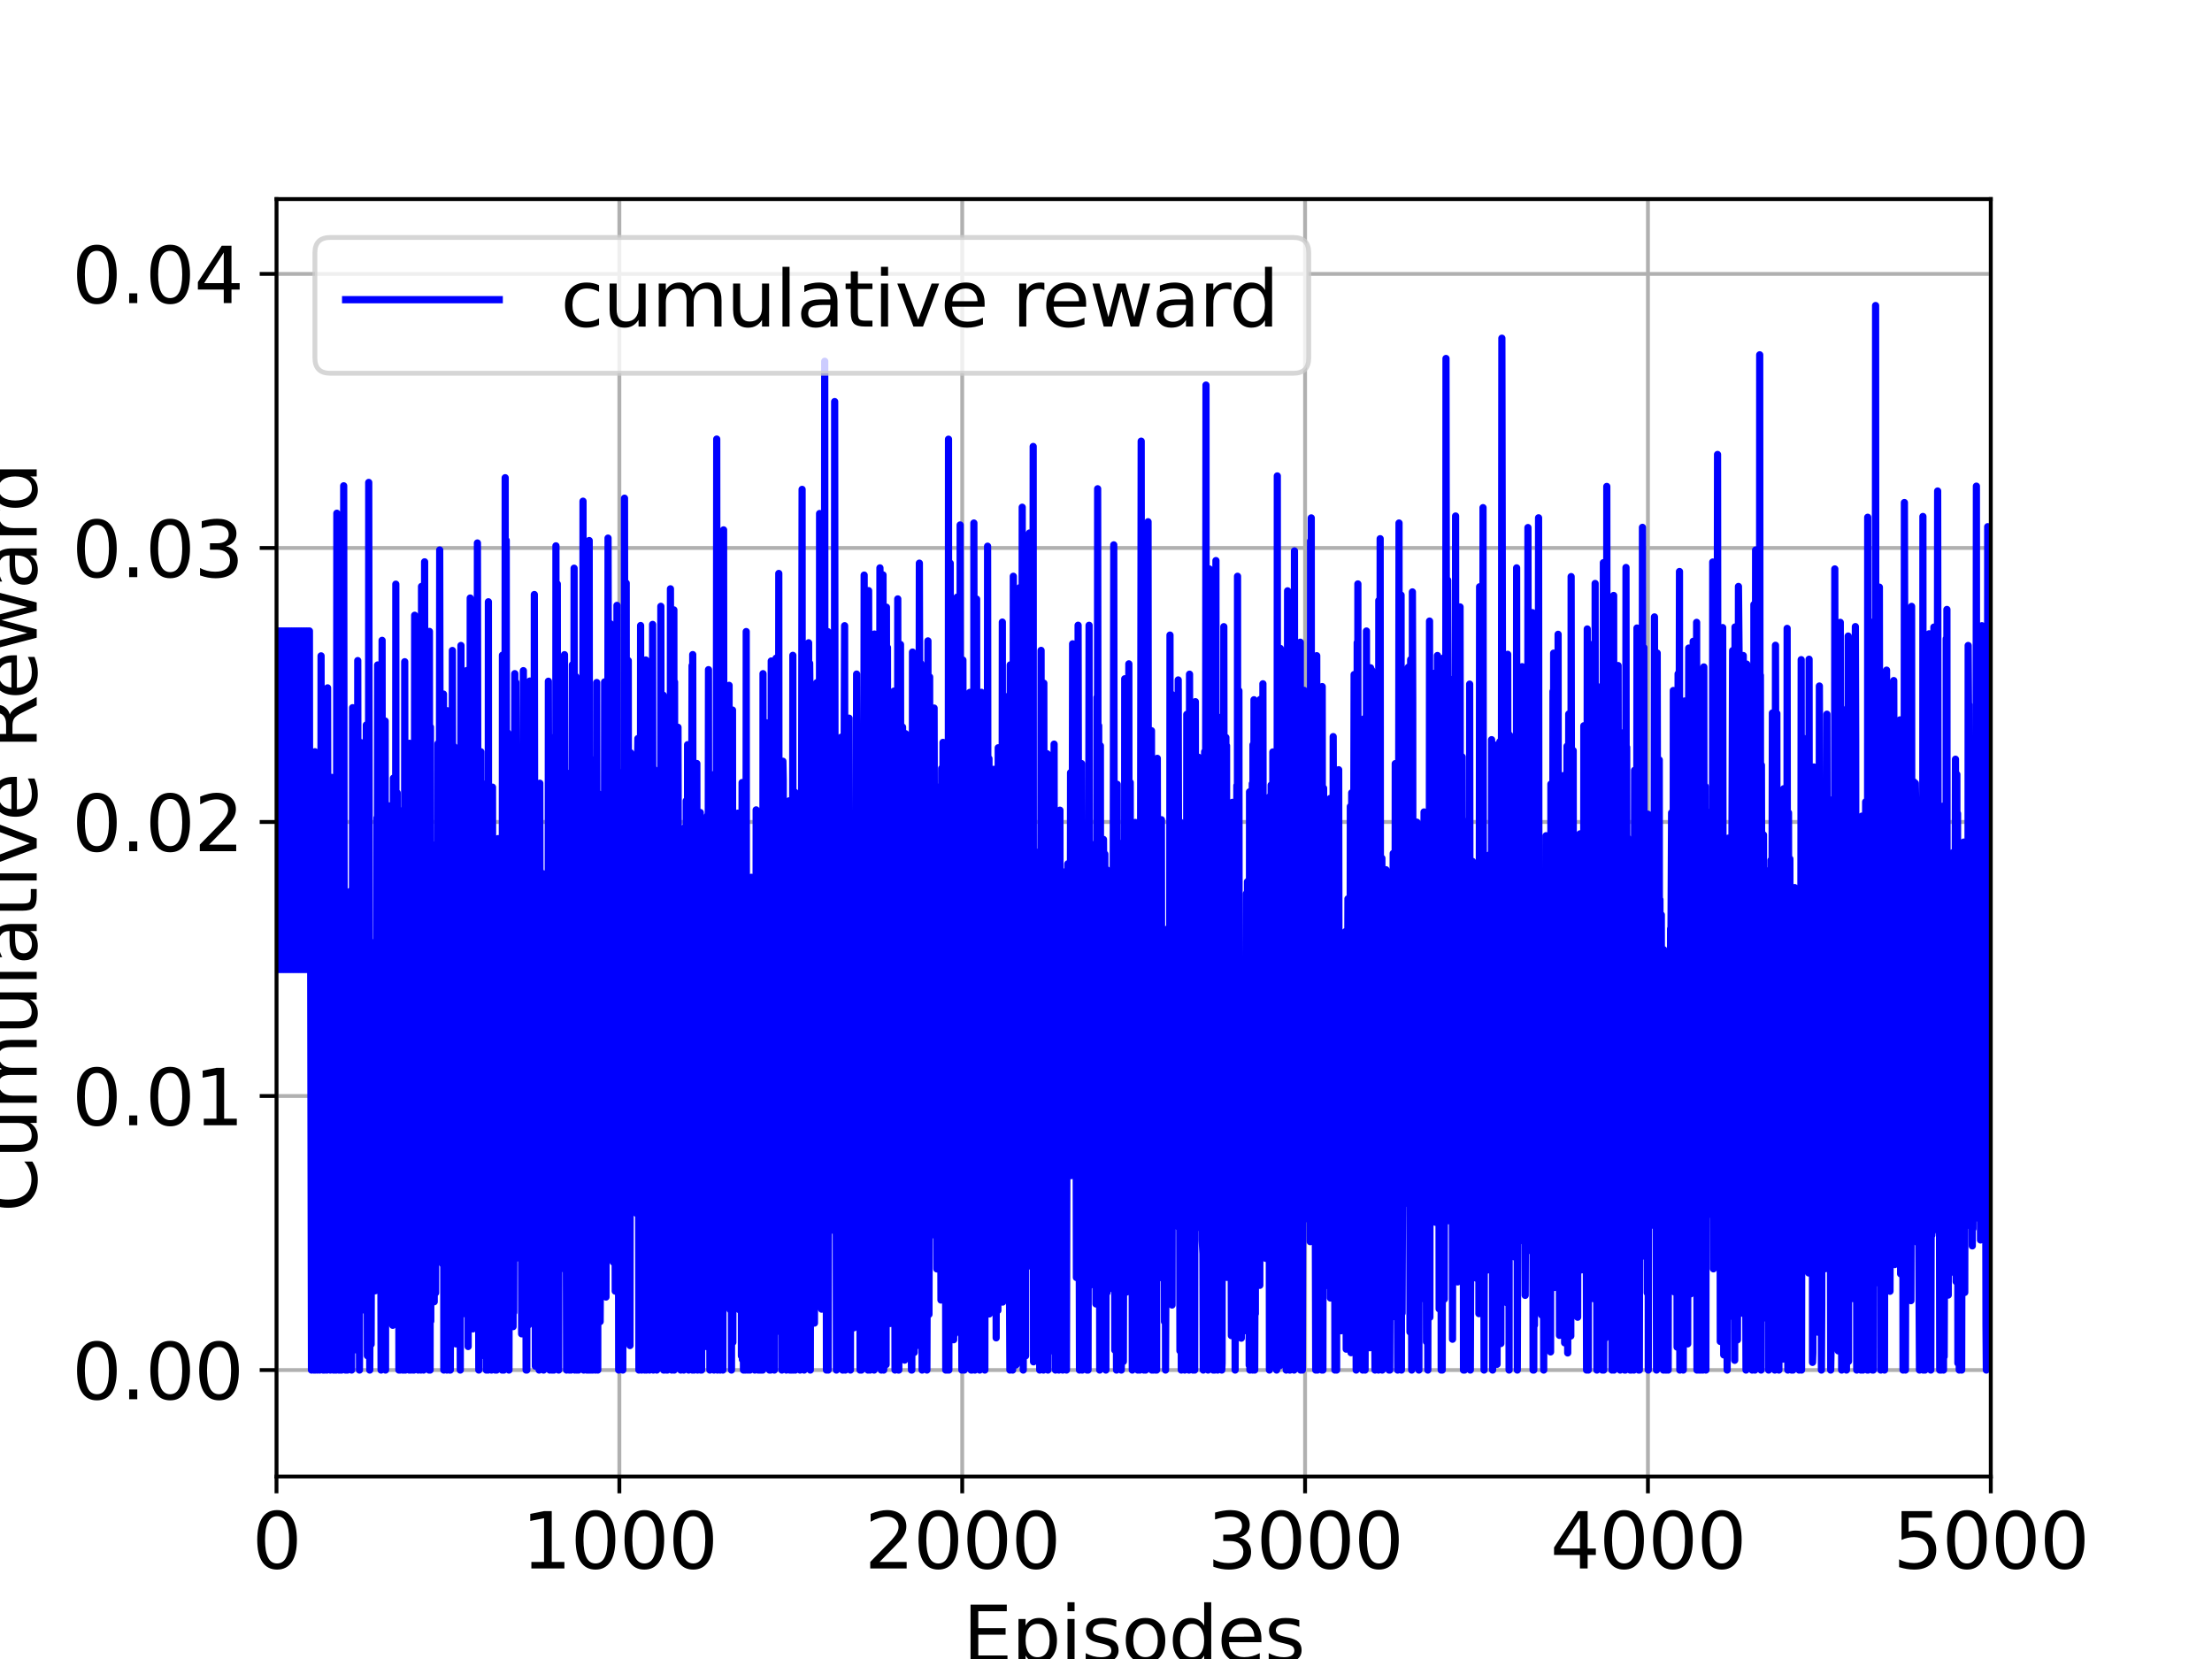 <?xml version="1.0" encoding="utf-8" standalone="no"?>
<!DOCTYPE svg PUBLIC "-//W3C//DTD SVG 1.1//EN"
  "http://www.w3.org/Graphics/SVG/1.1/DTD/svg11.dtd">
<svg xmlns:xlink="http://www.w3.org/1999/xlink" width="460.8pt" height="345.6pt" viewBox="0 0 460.8 345.6" xmlns="http://www.w3.org/2000/svg" version="1.1">
 <defs>
  <style type="text/css">*{stroke-linejoin: round; stroke-linecap: butt}</style>
 </defs>
 <g id="figure_1">
  <g id="patch_1">
   <path d="M 0 345.6 
L 460.8 345.6 
L 460.8 0 
L 0 0 
z
" style="fill: #ffffff"/>
  </g>
  <g id="axes_1">
   <g id="patch_2">
    <path d="M 57.6 307.584 
L 414.72 307.584 
L 414.72 41.472 
L 57.6 41.472 
z
" style="fill: #ffffff"/>
   </g>
   <g id="matplotlib.axis_1">
    <g id="xtick_1">
     <g id="line2d_1">
      <path d="M 57.6 307.584 
L 57.6 41.472 
" clip-path="url(#p1bc9fc6951)" style="fill: none; stroke: #b0b0b0; stroke-width: 0.8; stroke-linecap: square"/>
     </g>
     <g id="line2d_2">
      <defs>
       <path id="m4a4cf045d2" d="M 0 0 
L 0 3.5 
" style="stroke: #000000; stroke-width: 0.8"/>
      </defs>
      <g>
       <use xlink:href="#m4a4cf045d2" x="57.6" y="307.584" style="stroke: #000000; stroke-width: 0.8"/>
      </g>
     </g>
     <g id="text_1">
      <!-- 0 -->
      <g transform="translate(52.51 326.741)scale(0.16 -0.16)">
       <defs>
        <path id="DejaVuSans-30" d="M 2034 4250 
Q 1547 4250 1301 3770 
Q 1056 3291 1056 2328 
Q 1056 1369 1301 889 
Q 1547 409 2034 409 
Q 2525 409 2770 889 
Q 3016 1369 3016 2328 
Q 3016 3291 2770 3770 
Q 2525 4250 2034 4250 
z
M 2034 4750 
Q 2819 4750 3233 4129 
Q 3647 3509 3647 2328 
Q 3647 1150 3233 529 
Q 2819 -91 2034 -91 
Q 1250 -91 836 529 
Q 422 1150 422 2328 
Q 422 3509 836 4129 
Q 1250 4750 2034 4750 
z
" transform="scale(0.016)"/>
       </defs>
       <use xlink:href="#DejaVuSans-30"/>
      </g>
     </g>
    </g>
    <g id="xtick_2">
     <g id="line2d_3">
      <path d="M 129.024 307.584 
L 129.024 41.472 
" clip-path="url(#p1bc9fc6951)" style="fill: none; stroke: #b0b0b0; stroke-width: 0.8; stroke-linecap: square"/>
     </g>
     <g id="line2d_4">
      <g>
       <use xlink:href="#m4a4cf045d2" x="129.024" y="307.584" style="stroke: #000000; stroke-width: 0.8"/>
      </g>
     </g>
     <g id="text_2">
      <!-- 1000 -->
      <g transform="translate(108.664 326.741)scale(0.16 -0.16)">
       <defs>
        <path id="DejaVuSans-31" d="M 794 531 
L 1825 531 
L 1825 4091 
L 703 3866 
L 703 4441 
L 1819 4666 
L 2450 4666 
L 2450 531 
L 3481 531 
L 3481 0 
L 794 0 
L 794 531 
z
" transform="scale(0.016)"/>
       </defs>
       <use xlink:href="#DejaVuSans-31"/>
       <use xlink:href="#DejaVuSans-30" x="63.623"/>
       <use xlink:href="#DejaVuSans-30" x="127.246"/>
       <use xlink:href="#DejaVuSans-30" x="190.869"/>
      </g>
     </g>
    </g>
    <g id="xtick_3">
     <g id="line2d_5">
      <path d="M 200.448 307.584 
L 200.448 41.472 
" clip-path="url(#p1bc9fc6951)" style="fill: none; stroke: #b0b0b0; stroke-width: 0.8; stroke-linecap: square"/>
     </g>
     <g id="line2d_6">
      <g>
       <use xlink:href="#m4a4cf045d2" x="200.448" y="307.584" style="stroke: #000000; stroke-width: 0.8"/>
      </g>
     </g>
     <g id="text_3">
      <!-- 2000 -->
      <g transform="translate(180.088 326.741)scale(0.16 -0.16)">
       <defs>
        <path id="DejaVuSans-32" d="M 1228 531 
L 3431 531 
L 3431 0 
L 469 0 
L 469 531 
Q 828 903 1448 1529 
Q 2069 2156 2228 2338 
Q 2531 2678 2651 2914 
Q 2772 3150 2772 3378 
Q 2772 3750 2511 3984 
Q 2250 4219 1831 4219 
Q 1534 4219 1204 4116 
Q 875 4013 500 3803 
L 500 4441 
Q 881 4594 1212 4672 
Q 1544 4750 1819 4750 
Q 2544 4750 2975 4387 
Q 3406 4025 3406 3419 
Q 3406 3131 3298 2873 
Q 3191 2616 2906 2266 
Q 2828 2175 2409 1742 
Q 1991 1309 1228 531 
z
" transform="scale(0.016)"/>
       </defs>
       <use xlink:href="#DejaVuSans-32"/>
       <use xlink:href="#DejaVuSans-30" x="63.623"/>
       <use xlink:href="#DejaVuSans-30" x="127.246"/>
       <use xlink:href="#DejaVuSans-30" x="190.869"/>
      </g>
     </g>
    </g>
    <g id="xtick_4">
     <g id="line2d_7">
      <path d="M 271.872 307.584 
L 271.872 41.472 
" clip-path="url(#p1bc9fc6951)" style="fill: none; stroke: #b0b0b0; stroke-width: 0.8; stroke-linecap: square"/>
     </g>
     <g id="line2d_8">
      <g>
       <use xlink:href="#m4a4cf045d2" x="271.872" y="307.584" style="stroke: #000000; stroke-width: 0.8"/>
      </g>
     </g>
     <g id="text_4">
      <!-- 3000 -->
      <g transform="translate(251.512 326.741)scale(0.16 -0.16)">
       <defs>
        <path id="DejaVuSans-33" d="M 2597 2516 
Q 3050 2419 3304 2112 
Q 3559 1806 3559 1356 
Q 3559 666 3084 287 
Q 2609 -91 1734 -91 
Q 1441 -91 1130 -33 
Q 819 25 488 141 
L 488 750 
Q 750 597 1062 519 
Q 1375 441 1716 441 
Q 2309 441 2620 675 
Q 2931 909 2931 1356 
Q 2931 1769 2642 2001 
Q 2353 2234 1838 2234 
L 1294 2234 
L 1294 2753 
L 1863 2753 
Q 2328 2753 2575 2939 
Q 2822 3125 2822 3475 
Q 2822 3834 2567 4026 
Q 2313 4219 1838 4219 
Q 1578 4219 1281 4162 
Q 984 4106 628 3988 
L 628 4550 
Q 988 4650 1302 4700 
Q 1616 4750 1894 4750 
Q 2613 4750 3031 4423 
Q 3450 4097 3450 3541 
Q 3450 3153 3228 2886 
Q 3006 2619 2597 2516 
z
" transform="scale(0.016)"/>
       </defs>
       <use xlink:href="#DejaVuSans-33"/>
       <use xlink:href="#DejaVuSans-30" x="63.623"/>
       <use xlink:href="#DejaVuSans-30" x="127.246"/>
       <use xlink:href="#DejaVuSans-30" x="190.869"/>
      </g>
     </g>
    </g>
    <g id="xtick_5">
     <g id="line2d_9">
      <path d="M 343.296 307.584 
L 343.296 41.472 
" clip-path="url(#p1bc9fc6951)" style="fill: none; stroke: #b0b0b0; stroke-width: 0.8; stroke-linecap: square"/>
     </g>
     <g id="line2d_10">
      <g>
       <use xlink:href="#m4a4cf045d2" x="343.296" y="307.584" style="stroke: #000000; stroke-width: 0.8"/>
      </g>
     </g>
     <g id="text_5">
      <!-- 4000 -->
      <g transform="translate(322.936 326.741)scale(0.16 -0.16)">
       <defs>
        <path id="DejaVuSans-34" d="M 2419 4116 
L 825 1625 
L 2419 1625 
L 2419 4116 
z
M 2253 4666 
L 3047 4666 
L 3047 1625 
L 3713 1625 
L 3713 1100 
L 3047 1100 
L 3047 0 
L 2419 0 
L 2419 1100 
L 313 1100 
L 313 1709 
L 2253 4666 
z
" transform="scale(0.016)"/>
       </defs>
       <use xlink:href="#DejaVuSans-34"/>
       <use xlink:href="#DejaVuSans-30" x="63.623"/>
       <use xlink:href="#DejaVuSans-30" x="127.246"/>
       <use xlink:href="#DejaVuSans-30" x="190.869"/>
      </g>
     </g>
    </g>
    <g id="xtick_6">
     <g id="line2d_11">
      <path d="M 414.72 307.584 
L 414.72 41.472 
" clip-path="url(#p1bc9fc6951)" style="fill: none; stroke: #b0b0b0; stroke-width: 0.8; stroke-linecap: square"/>
     </g>
     <g id="line2d_12">
      <g>
       <use xlink:href="#m4a4cf045d2" x="414.72" y="307.584" style="stroke: #000000; stroke-width: 0.8"/>
      </g>
     </g>
     <g id="text_6">
      <!-- 5000 -->
      <g transform="translate(394.36 326.741)scale(0.16 -0.16)">
       <defs>
        <path id="DejaVuSans-35" d="M 691 4666 
L 3169 4666 
L 3169 4134 
L 1269 4134 
L 1269 2991 
Q 1406 3038 1543 3061 
Q 1681 3084 1819 3084 
Q 2600 3084 3056 2656 
Q 3513 2228 3513 1497 
Q 3513 744 3044 326 
Q 2575 -91 1722 -91 
Q 1428 -91 1123 -41 
Q 819 9 494 109 
L 494 744 
Q 775 591 1075 516 
Q 1375 441 1709 441 
Q 2250 441 2565 725 
Q 2881 1009 2881 1497 
Q 2881 1984 2565 2268 
Q 2250 2553 1709 2553 
Q 1456 2553 1204 2497 
Q 953 2441 691 2322 
L 691 4666 
z
" transform="scale(0.016)"/>
       </defs>
       <use xlink:href="#DejaVuSans-35"/>
       <use xlink:href="#DejaVuSans-30" x="63.623"/>
       <use xlink:href="#DejaVuSans-30" x="127.246"/>
       <use xlink:href="#DejaVuSans-30" x="190.869"/>
      </g>
     </g>
    </g>
    <g id="text_7">
     <!-- Episodes -->
     <g transform="translate(200.572 346.226)scale(0.16 -0.16)">
      <defs>
       <path id="DejaVuSans-45" d="M 628 4666 
L 3578 4666 
L 3578 4134 
L 1259 4134 
L 1259 2753 
L 3481 2753 
L 3481 2222 
L 1259 2222 
L 1259 531 
L 3634 531 
L 3634 0 
L 628 0 
L 628 4666 
z
" transform="scale(0.016)"/>
       <path id="DejaVuSans-70" d="M 1159 525 
L 1159 -1331 
L 581 -1331 
L 581 3500 
L 1159 3500 
L 1159 2969 
Q 1341 3281 1617 3432 
Q 1894 3584 2278 3584 
Q 2916 3584 3314 3078 
Q 3713 2572 3713 1747 
Q 3713 922 3314 415 
Q 2916 -91 2278 -91 
Q 1894 -91 1617 61 
Q 1341 213 1159 525 
z
M 3116 1747 
Q 3116 2381 2855 2742 
Q 2594 3103 2138 3103 
Q 1681 3103 1420 2742 
Q 1159 2381 1159 1747 
Q 1159 1113 1420 752 
Q 1681 391 2138 391 
Q 2594 391 2855 752 
Q 3116 1113 3116 1747 
z
" transform="scale(0.016)"/>
       <path id="DejaVuSans-69" d="M 603 3500 
L 1178 3500 
L 1178 0 
L 603 0 
L 603 3500 
z
M 603 4863 
L 1178 4863 
L 1178 4134 
L 603 4134 
L 603 4863 
z
" transform="scale(0.016)"/>
       <path id="DejaVuSans-73" d="M 2834 3397 
L 2834 2853 
Q 2591 2978 2328 3040 
Q 2066 3103 1784 3103 
Q 1356 3103 1142 2972 
Q 928 2841 928 2578 
Q 928 2378 1081 2264 
Q 1234 2150 1697 2047 
L 1894 2003 
Q 2506 1872 2764 1633 
Q 3022 1394 3022 966 
Q 3022 478 2636 193 
Q 2250 -91 1575 -91 
Q 1294 -91 989 -36 
Q 684 19 347 128 
L 347 722 
Q 666 556 975 473 
Q 1284 391 1588 391 
Q 1994 391 2212 530 
Q 2431 669 2431 922 
Q 2431 1156 2273 1281 
Q 2116 1406 1581 1522 
L 1381 1569 
Q 847 1681 609 1914 
Q 372 2147 372 2553 
Q 372 3047 722 3315 
Q 1072 3584 1716 3584 
Q 2034 3584 2315 3537 
Q 2597 3491 2834 3397 
z
" transform="scale(0.016)"/>
       <path id="DejaVuSans-6f" d="M 1959 3097 
Q 1497 3097 1228 2736 
Q 959 2375 959 1747 
Q 959 1119 1226 758 
Q 1494 397 1959 397 
Q 2419 397 2687 759 
Q 2956 1122 2956 1747 
Q 2956 2369 2687 2733 
Q 2419 3097 1959 3097 
z
M 1959 3584 
Q 2709 3584 3137 3096 
Q 3566 2609 3566 1747 
Q 3566 888 3137 398 
Q 2709 -91 1959 -91 
Q 1206 -91 779 398 
Q 353 888 353 1747 
Q 353 2609 779 3096 
Q 1206 3584 1959 3584 
z
" transform="scale(0.016)"/>
       <path id="DejaVuSans-64" d="M 2906 2969 
L 2906 4863 
L 3481 4863 
L 3481 0 
L 2906 0 
L 2906 525 
Q 2725 213 2448 61 
Q 2172 -91 1784 -91 
Q 1150 -91 751 415 
Q 353 922 353 1747 
Q 353 2572 751 3078 
Q 1150 3584 1784 3584 
Q 2172 3584 2448 3432 
Q 2725 3281 2906 2969 
z
M 947 1747 
Q 947 1113 1208 752 
Q 1469 391 1925 391 
Q 2381 391 2643 752 
Q 2906 1113 2906 1747 
Q 2906 2381 2643 2742 
Q 2381 3103 1925 3103 
Q 1469 3103 1208 2742 
Q 947 2381 947 1747 
z
" transform="scale(0.016)"/>
       <path id="DejaVuSans-65" d="M 3597 1894 
L 3597 1613 
L 953 1613 
Q 991 1019 1311 708 
Q 1631 397 2203 397 
Q 2534 397 2845 478 
Q 3156 559 3463 722 
L 3463 178 
Q 3153 47 2828 -22 
Q 2503 -91 2169 -91 
Q 1331 -91 842 396 
Q 353 884 353 1716 
Q 353 2575 817 3079 
Q 1281 3584 2069 3584 
Q 2775 3584 3186 3129 
Q 3597 2675 3597 1894 
z
M 3022 2063 
Q 3016 2534 2758 2815 
Q 2500 3097 2075 3097 
Q 1594 3097 1305 2825 
Q 1016 2553 972 2059 
L 3022 2063 
z
" transform="scale(0.016)"/>
      </defs>
      <use xlink:href="#DejaVuSans-45"/>
      <use xlink:href="#DejaVuSans-70" x="63.184"/>
      <use xlink:href="#DejaVuSans-69" x="126.66"/>
      <use xlink:href="#DejaVuSans-73" x="154.443"/>
      <use xlink:href="#DejaVuSans-6f" x="206.543"/>
      <use xlink:href="#DejaVuSans-64" x="267.725"/>
      <use xlink:href="#DejaVuSans-65" x="331.201"/>
      <use xlink:href="#DejaVuSans-73" x="392.725"/>
     </g>
    </g>
   </g>
   <g id="matplotlib.axis_2">
    <g id="ytick_1">
     <g id="line2d_13">
      <path d="M 57.6 285.408 
L 414.72 285.408 
" clip-path="url(#p1bc9fc6951)" style="fill: none; stroke: #b0b0b0; stroke-width: 0.8; stroke-linecap: square"/>
     </g>
     <g id="line2d_14">
      <defs>
       <path id="m3cd63a1861" d="M 0 0 
L -3.5 0 
" style="stroke: #000000; stroke-width: 0.8"/>
      </defs>
      <g>
       <use xlink:href="#m3cd63a1861" x="57.6" y="285.408" style="stroke: #000000; stroke-width: 0.8"/>
      </g>
     </g>
     <g id="text_8">
      <!-- 0.00 -->
      <g transform="translate(14.975 291.487)scale(0.16 -0.16)">
       <defs>
        <path id="DejaVuSans-2e" d="M 684 794 
L 1344 794 
L 1344 0 
L 684 0 
L 684 794 
z
" transform="scale(0.016)"/>
       </defs>
       <use xlink:href="#DejaVuSans-30"/>
       <use xlink:href="#DejaVuSans-2e" x="63.623"/>
       <use xlink:href="#DejaVuSans-30" x="95.41"/>
       <use xlink:href="#DejaVuSans-30" x="159.033"/>
      </g>
     </g>
    </g>
    <g id="ytick_2">
     <g id="line2d_15">
      <path d="M 57.6 228.321 
L 414.72 228.321 
" clip-path="url(#p1bc9fc6951)" style="fill: none; stroke: #b0b0b0; stroke-width: 0.8; stroke-linecap: square"/>
     </g>
     <g id="line2d_16">
      <g>
       <use xlink:href="#m3cd63a1861" x="57.6" y="228.321" style="stroke: #000000; stroke-width: 0.8"/>
      </g>
     </g>
     <g id="text_9">
      <!-- 0.01 -->
      <g transform="translate(14.975 234.4)scale(0.16 -0.16)">
       <use xlink:href="#DejaVuSans-30"/>
       <use xlink:href="#DejaVuSans-2e" x="63.623"/>
       <use xlink:href="#DejaVuSans-30" x="95.41"/>
       <use xlink:href="#DejaVuSans-31" x="159.033"/>
      </g>
     </g>
    </g>
    <g id="ytick_3">
     <g id="line2d_17">
      <path d="M 57.6 171.234 
L 414.72 171.234 
" clip-path="url(#p1bc9fc6951)" style="fill: none; stroke: #b0b0b0; stroke-width: 0.8; stroke-linecap: square"/>
     </g>
     <g id="line2d_18">
      <g>
       <use xlink:href="#m3cd63a1861" x="57.6" y="171.234" style="stroke: #000000; stroke-width: 0.8"/>
      </g>
     </g>
     <g id="text_10">
      <!-- 0.02 -->
      <g transform="translate(14.975 177.313)scale(0.16 -0.16)">
       <use xlink:href="#DejaVuSans-30"/>
       <use xlink:href="#DejaVuSans-2e" x="63.623"/>
       <use xlink:href="#DejaVuSans-30" x="95.41"/>
       <use xlink:href="#DejaVuSans-32" x="159.033"/>
      </g>
     </g>
    </g>
    <g id="ytick_4">
     <g id="line2d_19">
      <path d="M 57.6 114.148 
L 414.72 114.148 
" clip-path="url(#p1bc9fc6951)" style="fill: none; stroke: #b0b0b0; stroke-width: 0.8; stroke-linecap: square"/>
     </g>
     <g id="line2d_20">
      <g>
       <use xlink:href="#m3cd63a1861" x="57.6" y="114.148" style="stroke: #000000; stroke-width: 0.8"/>
      </g>
     </g>
     <g id="text_11">
      <!-- 0.03 -->
      <g transform="translate(14.975 120.226)scale(0.16 -0.16)">
       <use xlink:href="#DejaVuSans-30"/>
       <use xlink:href="#DejaVuSans-2e" x="63.623"/>
       <use xlink:href="#DejaVuSans-30" x="95.41"/>
       <use xlink:href="#DejaVuSans-33" x="159.033"/>
      </g>
     </g>
    </g>
    <g id="ytick_5">
     <g id="line2d_21">
      <path d="M 57.6 57.061 
L 414.72 57.061 
" clip-path="url(#p1bc9fc6951)" style="fill: none; stroke: #b0b0b0; stroke-width: 0.8; stroke-linecap: square"/>
     </g>
     <g id="line2d_22">
      <g>
       <use xlink:href="#m3cd63a1861" x="57.6" y="57.061" style="stroke: #000000; stroke-width: 0.8"/>
      </g>
     </g>
     <g id="text_12">
      <!-- 0.04 -->
      <g transform="translate(14.975 63.14)scale(0.16 -0.16)">
       <use xlink:href="#DejaVuSans-30"/>
       <use xlink:href="#DejaVuSans-2e" x="63.623"/>
       <use xlink:href="#DejaVuSans-30" x="95.41"/>
       <use xlink:href="#DejaVuSans-34" x="159.033"/>
      </g>
     </g>
    </g>
    <g id="text_13">
     <!-- Cumulative Reward -->
     <g transform="translate(7.647 252.524)rotate(-90)scale(0.16 -0.16)">
      <defs>
       <path id="DejaVuSans-43" d="M 4122 4306 
L 4122 3641 
Q 3803 3938 3442 4084 
Q 3081 4231 2675 4231 
Q 1875 4231 1450 3742 
Q 1025 3253 1025 2328 
Q 1025 1406 1450 917 
Q 1875 428 2675 428 
Q 3081 428 3442 575 
Q 3803 722 4122 1019 
L 4122 359 
Q 3791 134 3420 21 
Q 3050 -91 2638 -91 
Q 1578 -91 968 557 
Q 359 1206 359 2328 
Q 359 3453 968 4101 
Q 1578 4750 2638 4750 
Q 3056 4750 3426 4639 
Q 3797 4528 4122 4306 
z
" transform="scale(0.016)"/>
       <path id="DejaVuSans-75" d="M 544 1381 
L 544 3500 
L 1119 3500 
L 1119 1403 
Q 1119 906 1312 657 
Q 1506 409 1894 409 
Q 2359 409 2629 706 
Q 2900 1003 2900 1516 
L 2900 3500 
L 3475 3500 
L 3475 0 
L 2900 0 
L 2900 538 
Q 2691 219 2414 64 
Q 2138 -91 1772 -91 
Q 1169 -91 856 284 
Q 544 659 544 1381 
z
M 1991 3584 
L 1991 3584 
z
" transform="scale(0.016)"/>
       <path id="DejaVuSans-6d" d="M 3328 2828 
Q 3544 3216 3844 3400 
Q 4144 3584 4550 3584 
Q 5097 3584 5394 3201 
Q 5691 2819 5691 2113 
L 5691 0 
L 5113 0 
L 5113 2094 
Q 5113 2597 4934 2840 
Q 4756 3084 4391 3084 
Q 3944 3084 3684 2787 
Q 3425 2491 3425 1978 
L 3425 0 
L 2847 0 
L 2847 2094 
Q 2847 2600 2669 2842 
Q 2491 3084 2119 3084 
Q 1678 3084 1418 2786 
Q 1159 2488 1159 1978 
L 1159 0 
L 581 0 
L 581 3500 
L 1159 3500 
L 1159 2956 
Q 1356 3278 1631 3431 
Q 1906 3584 2284 3584 
Q 2666 3584 2933 3390 
Q 3200 3197 3328 2828 
z
" transform="scale(0.016)"/>
       <path id="DejaVuSans-6c" d="M 603 4863 
L 1178 4863 
L 1178 0 
L 603 0 
L 603 4863 
z
" transform="scale(0.016)"/>
       <path id="DejaVuSans-61" d="M 2194 1759 
Q 1497 1759 1228 1600 
Q 959 1441 959 1056 
Q 959 750 1161 570 
Q 1363 391 1709 391 
Q 2188 391 2477 730 
Q 2766 1069 2766 1631 
L 2766 1759 
L 2194 1759 
z
M 3341 1997 
L 3341 0 
L 2766 0 
L 2766 531 
Q 2569 213 2275 61 
Q 1981 -91 1556 -91 
Q 1019 -91 701 211 
Q 384 513 384 1019 
Q 384 1609 779 1909 
Q 1175 2209 1959 2209 
L 2766 2209 
L 2766 2266 
Q 2766 2663 2505 2880 
Q 2244 3097 1772 3097 
Q 1472 3097 1187 3025 
Q 903 2953 641 2809 
L 641 3341 
Q 956 3463 1253 3523 
Q 1550 3584 1831 3584 
Q 2591 3584 2966 3190 
Q 3341 2797 3341 1997 
z
" transform="scale(0.016)"/>
       <path id="DejaVuSans-74" d="M 1172 4494 
L 1172 3500 
L 2356 3500 
L 2356 3053 
L 1172 3053 
L 1172 1153 
Q 1172 725 1289 603 
Q 1406 481 1766 481 
L 2356 481 
L 2356 0 
L 1766 0 
Q 1100 0 847 248 
Q 594 497 594 1153 
L 594 3053 
L 172 3053 
L 172 3500 
L 594 3500 
L 594 4494 
L 1172 4494 
z
" transform="scale(0.016)"/>
       <path id="DejaVuSans-76" d="M 191 3500 
L 800 3500 
L 1894 563 
L 2988 3500 
L 3597 3500 
L 2284 0 
L 1503 0 
L 191 3500 
z
" transform="scale(0.016)"/>
       <path id="DejaVuSans-20" transform="scale(0.016)"/>
       <path id="DejaVuSans-52" d="M 2841 2188 
Q 3044 2119 3236 1894 
Q 3428 1669 3622 1275 
L 4263 0 
L 3584 0 
L 2988 1197 
Q 2756 1666 2539 1819 
Q 2322 1972 1947 1972 
L 1259 1972 
L 1259 0 
L 628 0 
L 628 4666 
L 2053 4666 
Q 2853 4666 3247 4331 
Q 3641 3997 3641 3322 
Q 3641 2881 3436 2590 
Q 3231 2300 2841 2188 
z
M 1259 4147 
L 1259 2491 
L 2053 2491 
Q 2509 2491 2742 2702 
Q 2975 2913 2975 3322 
Q 2975 3731 2742 3939 
Q 2509 4147 2053 4147 
L 1259 4147 
z
" transform="scale(0.016)"/>
       <path id="DejaVuSans-77" d="M 269 3500 
L 844 3500 
L 1563 769 
L 2278 3500 
L 2956 3500 
L 3675 769 
L 4391 3500 
L 4966 3500 
L 4050 0 
L 3372 0 
L 2619 2869 
L 1863 0 
L 1184 0 
L 269 3500 
z
" transform="scale(0.016)"/>
       <path id="DejaVuSans-72" d="M 2631 2963 
Q 2534 3019 2420 3045 
Q 2306 3072 2169 3072 
Q 1681 3072 1420 2755 
Q 1159 2438 1159 1844 
L 1159 0 
L 581 0 
L 581 3500 
L 1159 3500 
L 1159 2956 
Q 1341 3275 1631 3429 
Q 1922 3584 2338 3584 
Q 2397 3584 2469 3576 
Q 2541 3569 2628 3553 
L 2631 2963 
z
" transform="scale(0.016)"/>
      </defs>
      <use xlink:href="#DejaVuSans-43"/>
      <use xlink:href="#DejaVuSans-75" x="69.824"/>
      <use xlink:href="#DejaVuSans-6d" x="133.203"/>
      <use xlink:href="#DejaVuSans-75" x="230.615"/>
      <use xlink:href="#DejaVuSans-6c" x="293.994"/>
      <use xlink:href="#DejaVuSans-61" x="321.777"/>
      <use xlink:href="#DejaVuSans-74" x="383.057"/>
      <use xlink:href="#DejaVuSans-69" x="422.266"/>
      <use xlink:href="#DejaVuSans-76" x="450.049"/>
      <use xlink:href="#DejaVuSans-65" x="509.229"/>
      <use xlink:href="#DejaVuSans-20" x="570.752"/>
      <use xlink:href="#DejaVuSans-52" x="602.539"/>
      <use xlink:href="#DejaVuSans-65" x="667.521"/>
      <use xlink:href="#DejaVuSans-77" x="729.045"/>
      <use xlink:href="#DejaVuSans-61" x="810.832"/>
      <use xlink:href="#DejaVuSans-72" x="872.111"/>
      <use xlink:href="#DejaVuSans-64" x="911.475"/>
     </g>
    </g>
   </g>
   <g id="line2d_23">
    <path d="M 57.6 131.44 
L 57.671 201.97 
L 57.886 131.44 
L 57.957 201.97 
L 58.171 131.44 
L 58.243 201.97 
L 58.457 131.44 
L 58.529 201.97 
L 58.743 131.44 
L 58.814 201.97 
L 59.028 131.44 
L 59.1 201.97 
L 59.314 131.44 
L 59.386 201.97 
L 59.6 131.44 
L 59.671 201.97 
L 59.886 131.44 
L 59.957 201.97 
L 60.171 131.44 
L 60.243 201.97 
L 60.457 131.44 
L 60.528 201.97 
L 60.743 131.44 
L 60.814 201.97 
L 61.028 131.44 
L 61.1 201.97 
L 61.314 131.44 
L 61.385 201.97 
L 61.6 131.44 
L 61.671 201.97 
L 61.885 131.44 
L 61.957 201.97 
L 62.171 131.44 
L 62.243 201.97 
L 62.457 131.44 
L 62.528 201.97 
L 62.743 131.44 
L 62.814 201.97 
L 63.028 131.44 
L 63.1 201.97 
L 63.314 131.44 
L 63.385 201.97 
L 63.6 131.44 
L 63.671 201.97 
L 63.885 131.44 
L 63.957 201.97 
L 64.171 131.44 
L 64.242 201.97 
L 64.457 131.44 
L 64.528 201.97 
L 64.6 156.317 
L 64.671 172.976 
L 64.885 285.408 
L 64.957 224.847 
L 65.028 227.001 
L 65.1 215.887 
L 65.171 158.686 
L 65.385 285.408 
L 65.457 245.262 
L 65.528 285.408 
L 65.599 156.598 
L 65.671 285.408 
L 65.742 267.12 
L 65.885 196.748 
L 65.957 247.073 
L 66.028 184.502 
L 66.099 285.408 
L 66.242 185.35 
L 66.314 174.916 
L 66.599 285.408 
L 66.671 271.451 
L 66.814 245.171 
L 66.885 136.626 
L 66.957 260.077 
L 67.028 196.633 
L 67.099 199.881 
L 67.314 285.408 
L 67.385 285.408 
L 67.457 261.041 
L 67.528 159.622 
L 67.599 285.408 
L 67.742 151.897 
L 67.885 263.291 
L 68.028 205.557 
L 68.099 285.408 
L 68.242 143.293 
L 68.314 185.883 
L 68.385 279.393 
L 68.456 258.522 
L 68.528 250.414 
L 68.599 272.449 
L 68.671 190.316 
L 68.814 285.408 
L 68.885 284.631 
L 69.099 161.944 
L 69.171 228.181 
L 69.242 204.105 
L 69.314 198.76 
L 69.456 285.408 
L 69.528 201.992 
L 69.599 285.408 
L 69.671 176.203 
L 69.742 189.667 
L 69.885 285.408 
L 69.956 240.49 
L 70.028 285.408 
L 70.171 106.915 
L 70.242 203.42 
L 70.385 177.938 
L 70.456 251.921 
L 70.528 204.066 
L 70.599 285.408 
L 70.671 221.364 
L 70.742 252.786 
L 70.813 285.408 
L 70.956 169.963 
L 71.099 285.408 
L 71.171 285.408 
L 71.313 197.929 
L 71.385 184.825 
L 71.528 223.639 
L 71.599 101.201 
L 71.742 238.601 
L 71.813 215.197 
L 71.956 285.408 
L 72.028 234.926 
L 72.17 285.408 
L 72.313 201.239 
L 72.385 285.408 
L 72.456 204.34 
L 72.528 279.455 
L 72.67 207.834 
L 72.742 254.32 
L 72.813 216.759 
L 72.885 239.619 
L 73.028 185.63 
L 73.242 285.408 
L 73.313 203.827 
L 73.385 266.306 
L 73.456 147.425 
L 73.528 202.087 
L 73.67 261.127 
L 73.742 254.854 
L 73.813 187.47 
L 73.885 272.729 
L 73.956 205.106 
L 74.028 236.781 
L 74.099 205.404 
L 74.385 281.26 
L 74.456 261.878 
L 74.527 137.612 
L 74.67 251.825 
L 74.742 189.076 
L 74.813 223.92 
L 74.885 285.408 
L 74.956 174.925 
L 75.027 261.106 
L 75.099 248.292 
L 75.17 154.689 
L 75.242 242.021 
L 75.313 179.663 
L 75.385 208.422 
L 75.456 235.749 
L 75.527 214.516 
L 75.742 272.876 
L 75.885 198.013 
L 75.956 209.436 
L 76.027 217.396 
L 76.099 191.636 
L 76.17 229.21 
L 76.242 225.958 
L 76.313 151.021 
L 76.385 192.039 
L 76.527 282.423 
L 76.67 215.981 
L 76.742 256.758 
L 76.813 100.496 
L 76.884 152.028 
L 77.027 285.408 
L 77.242 223.274 
L 77.313 280.046 
L 77.527 196.359 
L 77.599 200.767 
L 77.67 219.68 
L 77.742 213.221 
L 77.813 210.957 
L 77.956 262.413 
L 78.027 233.324 
L 78.099 246.212 
L 78.17 268.897 
L 78.313 208.377 
L 78.384 256.499 
L 78.456 242.743 
L 78.527 170.365 
L 78.599 209.078 
L 78.67 138.522 
L 78.742 242.155 
L 78.813 194.044 
L 78.956 255.976 
L 79.027 164.494 
L 79.099 212.076 
L 79.17 158.365 
L 79.384 285.408 
L 79.599 133.395 
L 79.67 223.734 
L 79.741 189.328 
L 79.813 252.453 
L 79.956 182.912 
L 80.027 200.178 
L 80.099 182.81 
L 80.17 263.53 
L 80.241 150.198 
L 80.313 285.408 
L 80.384 172.767 
L 80.456 222.727 
L 80.527 206.66 
L 80.599 255.918 
L 80.67 233.18 
L 80.741 216.49 
L 80.813 251.8 
L 80.956 167.867 
L 81.027 232.035 
L 81.098 220.84 
L 81.17 179.243 
L 81.241 250.622 
L 81.313 216.668 
L 81.384 199.766 
L 81.456 257.171 
L 81.527 218.636 
L 81.598 232.596 
L 81.67 267.001 
L 81.741 256.285 
L 81.813 276.09 
L 81.884 247.422 
L 81.956 162.103 
L 82.027 206.738 
L 82.098 243.186 
L 82.17 204.391 
L 82.241 211.394 
L 82.313 201.169 
L 82.384 246.038 
L 82.456 121.691 
L 82.527 261.345 
L 82.598 217.656 
L 82.67 253.759 
L 82.741 165.165 
L 82.813 213.161 
L 82.884 238.824 
L 83.027 168.734 
L 83.098 285.408 
L 83.17 229.691 
L 83.241 210.54 
L 83.313 285.408 
L 83.455 204.653 
L 83.527 202.53 
L 83.598 212.449 
L 83.67 283.851 
L 83.741 279.719 
L 83.813 242.281 
L 83.884 285.408 
L 83.955 247.394 
L 84.027 285.408 
L 84.098 264.89 
L 84.17 285.408 
L 84.241 271.614 
L 84.313 137.848 
L 84.455 285.408 
L 84.598 190.242 
L 84.67 236.829 
L 84.741 224.813 
L 84.813 255.263 
L 85.027 191.846 
L 85.241 285.408 
L 85.313 154.841 
L 85.384 224.729 
L 85.455 209.02 
L 85.598 285.408 
L 85.67 186.373 
L 85.741 191.637 
L 85.812 188.662 
L 85.884 219.981 
L 85.955 206.334 
L 86.027 210.097 
L 86.098 285.408 
L 86.17 268.476 
L 86.241 285.408 
L 86.384 128.17 
L 86.527 165.521 
L 86.598 154.807 
L 86.741 250.588 
L 86.884 163.652 
L 86.955 204.375 
L 87.027 176.09 
L 87.098 285.408 
L 87.17 234.018 
L 87.241 155.691 
L 87.455 268.639 
L 87.527 272.751 
L 87.598 242.8 
L 87.67 285.408 
L 87.741 283.374 
L 87.812 122.156 
L 87.884 250.672 
L 87.955 161.965 
L 88.027 196.959 
L 88.169 171.942 
L 88.241 285.408 
L 88.455 117.035 
L 88.527 227.316 
L 88.669 147.06 
L 88.955 259.005 
L 89.098 152.888 
L 89.169 160.521 
L 89.241 260.128 
L 89.312 208.236 
L 89.384 285.408 
L 89.455 131.535 
L 89.598 285.408 
L 89.669 151.457 
L 89.741 275.218 
L 89.812 175.69 
L 89.884 249.728 
L 89.955 211.59 
L 90.026 264.345 
L 90.098 191.695 
L 90.169 254.175 
L 90.241 215.642 
L 90.312 218.087 
L 90.384 208.736 
L 90.455 271.18 
L 90.526 201.515 
L 90.598 201.9 
L 90.669 180.19 
L 90.741 269.339 
L 90.884 209.162 
L 91.026 234.573 
L 91.098 262.085 
L 91.241 154.902 
L 91.455 242.708 
L 91.598 114.571 
L 91.669 154.415 
L 91.741 220.016 
L 91.812 184.402 
L 91.884 234.646 
L 91.955 216.771 
L 92.026 167.902 
L 92.098 243.58 
L 92.169 191.571 
L 92.241 263.351 
L 92.312 240.259 
L 92.383 144.587 
L 92.455 285.408 
L 92.526 161.703 
L 92.598 207.782 
L 92.669 179.323 
L 92.741 184.932 
L 92.812 269 
L 92.883 164.557 
L 93.098 285.408 
L 93.169 148.052 
L 93.312 246.121 
L 93.455 159.164 
L 93.669 285.408 
L 93.812 285.408 
L 94.026 178.467 
L 94.098 260.611 
L 94.241 135.506 
L 94.383 237.281 
L 94.455 230.266 
L 94.526 240.951 
L 94.598 155.536 
L 94.669 239.82 
L 94.74 176.822 
L 94.812 181.383 
L 94.955 279.956 
L 95.026 272 
L 95.169 174.732 
L 95.24 274.067 
L 95.312 252.816 
L 95.383 182.15 
L 95.455 243.239 
L 95.526 217.691 
L 95.598 209.001 
L 95.669 237.597 
L 95.74 157.654 
L 95.883 285.408 
L 96.026 134.463 
L 96.098 273.979 
L 96.169 216.829 
L 96.24 177.191 
L 96.383 243.592 
L 96.455 245.815 
L 96.669 178.091 
L 96.74 247.633 
L 96.812 236.262 
L 96.955 244.387 
L 97.026 234.734 
L 97.24 139.684 
L 97.312 226.45 
L 97.455 141.469 
L 97.526 280.501 
L 97.597 210.111 
L 97.669 207.906 
L 97.812 184.181 
L 97.883 229.121 
L 97.955 124.582 
L 98.097 254.169 
L 98.169 198.863 
L 98.24 241.641 
L 98.312 195.752 
L 98.526 276.833 
L 98.597 236.11 
L 98.669 273.649 
L 98.74 271.355 
L 98.812 167.194 
L 98.883 197.221 
L 98.954 239.421 
L 99.026 200.211 
L 99.097 231.315 
L 99.312 170.805 
L 99.383 212.479 
L 99.454 113.112 
L 99.74 285.408 
L 99.812 203.491 
L 99.883 243.085 
L 100.169 156.597 
L 100.312 256.408 
L 100.454 163.505 
L 100.526 196.18 
L 100.597 282.355 
L 100.669 264.234 
L 100.74 224.009 
L 100.812 267.102 
L 101.026 163.35 
L 101.097 279.656 
L 101.169 264.367 
L 101.24 196.001 
L 101.311 285.408 
L 101.383 178.72 
L 101.454 222.484 
L 101.669 285.408 
L 101.74 125.361 
L 101.811 259.439 
L 101.883 215.004 
L 101.954 172.649 
L 102.097 247.431 
L 102.169 237.484 
L 102.24 266.444 
L 102.311 204.438 
L 102.383 285.408 
L 102.597 163.978 
L 102.74 261.417 
L 102.811 219.78 
L 102.883 222.723 
L 102.954 186.17 
L 103.169 285.408 
L 103.24 195.085 
L 103.311 200.457 
L 103.383 203.389 
L 103.454 285.408 
L 103.526 198.833 
L 103.597 234.674 
L 103.668 273.143 
L 103.74 174.7 
L 103.883 258.762 
L 103.954 221.988 
L 104.026 269.735 
L 104.097 266.267 
L 104.168 262.196 
L 104.24 267.484 
L 104.311 179.345 
L 104.383 220.657 
L 104.526 200.974 
L 104.597 285.408 
L 104.668 136.488 
L 104.883 285.408 
L 104.954 285.408 
L 105.097 182.586 
L 105.168 250.305 
L 105.24 99.518 
L 105.311 265.412 
L 105.454 112.563 
L 105.597 260.837 
L 105.74 152.623 
L 106.025 285.408 
L 106.168 222.214 
L 106.311 260.02 
L 106.383 176.004 
L 106.454 269.241 
L 106.525 242.939 
L 106.597 234.667 
L 106.668 199.755 
L 106.74 228.965 
L 106.811 174.837 
L 106.883 276.365 
L 106.954 229.567 
L 107.025 273.388 
L 107.24 140.333 
L 107.383 241.818 
L 107.454 142.128 
L 107.525 164.579 
L 107.597 262.086 
L 107.668 249.314 
L 107.74 233.02 
L 107.811 233.246 
L 107.882 254.843 
L 107.954 172.567 
L 108.025 249.464 
L 108.097 229.316 
L 108.382 166.719 
L 108.454 241.963 
L 108.525 174.724 
L 108.668 277.866 
L 108.74 253.643 
L 108.882 214.236 
L 109.025 139.709 
L 109.097 221.416 
L 109.168 147.682 
L 109.311 234.764 
L 109.382 166.964 
L 109.454 200.438 
L 109.597 285.408 
L 109.668 231.947 
L 109.74 285.408 
L 109.882 144.782 
L 109.954 240.109 
L 110.025 217.627 
L 110.097 276.018 
L 110.239 152.137 
L 110.311 272.354 
L 110.382 141.873 
L 110.525 270.761 
L 110.597 168.274 
L 110.668 244.607 
L 110.739 216.64 
L 110.882 174.175 
L 111.025 234.129 
L 111.168 154.978 
L 111.239 256.662 
L 111.311 123.847 
L 111.525 284.6 
L 111.668 178.683 
L 111.739 200.46 
L 111.811 211.592 
L 111.882 177.578 
L 112.025 247.038 
L 112.239 165.083 
L 112.311 285.408 
L 112.454 163.162 
L 112.596 250.639 
L 112.668 228.499 
L 112.739 243.045 
L 112.811 240.727 
L 112.882 246.591 
L 112.954 236.129 
L 113.025 181.966 
L 113.096 200.223 
L 113.239 285.408 
L 113.311 245.698 
L 113.382 248.456 
L 113.454 245.766 
L 113.596 204.737 
L 113.668 217.077 
L 113.739 209.885 
L 113.811 214.625 
L 113.954 201.384 
L 114.025 211.161 
L 114.096 203.055 
L 114.168 234.092 
L 114.239 141.912 
L 114.525 285.408 
L 114.668 153.598 
L 114.739 234.659 
L 114.811 189.441 
L 114.882 194.29 
L 114.953 170.305 
L 115.025 285.408 
L 115.096 237.473 
L 115.239 219.445 
L 115.382 285.408 
L 115.525 186.441 
L 115.668 214.867 
L 115.739 258.188 
L 115.811 113.706 
L 115.882 244.837 
L 115.953 225.283 
L 116.025 242.149 
L 116.096 121.645 
L 116.168 218.379 
L 116.239 216.463 
L 116.311 184.215 
L 116.382 285.408 
L 116.525 183.342 
L 116.596 197.681 
L 116.668 243.586 
L 116.739 220.558 
L 116.953 194.016 
L 117.025 195.638 
L 117.168 221.88 
L 117.239 168.848 
L 117.31 169.585 
L 117.382 181.784 
L 117.453 228.976 
L 117.596 136.382 
L 117.668 164.142 
L 117.739 264.476 
L 117.81 174.679 
L 118.025 285.408 
L 118.239 190.159 
L 118.31 237.118 
L 118.382 209.344 
L 118.596 285.408 
L 118.81 161.023 
L 118.953 285.408 
L 119.025 205.056 
L 119.096 244.582 
L 119.167 263.139 
L 119.239 138.478 
L 119.31 170.625 
L 119.453 253.255 
L 119.596 118.365 
L 119.739 285.408 
L 119.953 140.933 
L 120.025 246.303 
L 120.096 190.837 
L 120.167 285.408 
L 120.31 173.013 
L 120.525 285.408 
L 120.596 221.051 
L 120.667 228.649 
L 120.739 205.454 
L 120.882 280.642 
L 120.953 184.977 
L 121.025 230.892 
L 121.096 247.899 
L 121.239 190.844 
L 121.31 255.085 
L 121.382 235.961 
L 121.453 104.405 
L 121.596 285.408 
L 121.739 191.356 
L 121.81 263.054 
L 121.953 178.714 
L 122.239 285.408 
L 122.31 132.859 
L 122.524 285.408 
L 122.596 184.173 
L 122.667 285.408 
L 122.739 112.602 
L 122.81 198.613 
L 122.953 285.408 
L 123.024 158.113 
L 123.096 274.187 
L 123.239 180.808 
L 123.31 285.408 
L 123.382 179.567 
L 123.453 285.408 
L 123.524 188.107 
L 123.596 195.406 
L 123.739 225.191 
L 123.881 195.665 
L 124.024 285.408 
L 124.167 244.552 
L 124.239 259.973 
L 124.31 142.182 
L 124.524 285.408 
L 124.596 165.28 
L 124.667 229.138 
L 124.739 258.905 
L 124.81 222.248 
L 124.881 229.456 
L 124.953 235.976 
L 125.024 275.317 
L 125.096 261.8 
L 125.167 269.107 
L 125.239 176.761 
L 125.381 247.951 
L 125.524 171.731 
L 125.667 242.134 
L 125.738 191.445 
L 125.81 244.095 
L 125.881 232.851 
L 125.953 142.045 
L 126.024 176.977 
L 126.096 157.277 
L 126.238 270.194 
L 126.453 157.787 
L 126.524 225.803 
L 126.596 191.6 
L 126.667 112.096 
L 126.738 145.866 
L 126.881 217.023 
L 127.024 167.533 
L 127.096 199.111 
L 127.167 129.931 
L 127.238 228.904 
L 127.31 188.224 
L 127.381 203.332 
L 127.453 258.602 
L 127.524 191.087 
L 127.596 245.86 
L 127.667 200.56 
L 127.738 262.902 
L 127.881 154.006 
L 127.953 179.58 
L 128.167 268.971 
L 128.31 210.281 
L 128.381 239.839 
L 128.453 238.455 
L 128.524 126.112 
L 128.595 244.906 
L 128.667 237.172 
L 128.738 202.377 
L 128.81 222.715 
L 128.881 285.408 
L 128.953 160.885 
L 129.024 171.189 
L 129.31 245.323 
L 129.381 261.605 
L 129.453 174.192 
L 129.595 273.079 
L 129.667 253.703 
L 129.738 285.408 
L 129.881 174.163 
L 130.024 258.814 
L 130.095 103.782 
L 130.167 171.686 
L 130.238 182.096 
L 130.31 210.425 
L 130.381 190.234 
L 130.452 121.469 
L 130.524 207.148 
L 130.595 192.187 
L 130.667 150.991 
L 130.738 251.569 
L 130.881 137.625 
L 130.952 221.676 
L 131.024 215.217 
L 131.095 236.137 
L 131.167 210.621 
L 131.238 280.3 
L 131.381 156.825 
L 131.452 232.86 
L 131.524 192.354 
L 131.667 230.78 
L 131.738 199.615 
L 131.81 211.049 
L 131.881 235.803 
L 131.952 163.476 
L 132.024 176.097 
L 132.238 224.708 
L 132.381 189.904 
L 132.452 234.27 
L 132.524 225.715 
L 132.595 252.775 
L 132.809 160.148 
L 132.881 153.85 
L 133.095 285.408 
L 133.167 199.726 
L 133.238 200.7 
L 133.309 204.44 
L 133.381 253.936 
L 133.452 130.303 
L 133.595 278.541 
L 133.667 285.408 
L 133.881 215.672 
L 133.952 277.693 
L 134.024 212.863 
L 134.095 224.032 
L 134.167 244.336 
L 134.238 180.782 
L 134.309 285.408 
L 134.381 234.189 
L 134.524 137.487 
L 134.666 285.408 
L 134.738 243.302 
L 134.809 200.978 
L 134.881 273.345 
L 134.952 256.522 
L 135.024 225.987 
L 135.095 233.223 
L 135.166 223.586 
L 135.238 139.463 
L 135.309 285.408 
L 135.381 272.061 
L 135.452 168.884 
L 135.524 213.144 
L 135.595 252.895 
L 135.809 178.736 
L 135.881 261.154 
L 135.952 130.075 
L 136.095 285.408 
L 136.166 252.744 
L 136.238 160.248 
L 136.309 194.241 
L 136.381 206.296 
L 136.452 190.752 
L 136.524 225.914 
L 136.666 177.061 
L 136.738 204.735 
L 136.809 285.408 
L 136.881 253.225 
L 136.952 254.593 
L 137.166 194.179 
L 137.238 234.357 
L 137.309 180.481 
L 137.381 221.04 
L 137.452 201.075 
L 137.595 227.45 
L 137.666 126.306 
L 137.809 275.735 
L 137.881 213.218 
L 137.952 222.833 
L 138.023 219.978 
L 138.095 233.902 
L 138.166 144.817 
L 138.238 285.408 
L 138.309 248.589 
L 138.381 285.408 
L 138.452 191.894 
L 138.523 240.738 
L 138.809 154.829 
L 138.881 285.408 
L 138.952 278.917 
L 139.023 285.408 
L 139.095 194.22 
L 139.166 259.502 
L 139.238 227.604 
L 139.309 267.455 
L 139.523 220.486 
L 139.595 283.923 
L 139.666 122.66 
L 139.738 183.209 
L 139.809 162.09 
L 139.952 285.408 
L 140.166 150.186 
L 140.309 204.099 
L 140.38 127.05 
L 140.452 285.408 
L 140.523 142.069 
L 140.666 269.935 
L 140.738 189.639 
L 140.88 242.607 
L 140.952 181.325 
L 141.023 269.586 
L 141.095 245.47 
L 141.238 151.505 
L 141.523 270.997 
L 141.595 174.378 
L 141.666 227.449 
L 141.737 221.023 
L 141.809 285.408 
L 141.88 199.077 
L 141.952 264.372 
L 142.023 182.832 
L 142.095 280.048 
L 142.166 182.493 
L 142.237 229.056 
L 142.452 285.408 
L 142.523 219.153 
L 142.595 282.939 
L 142.666 172.372 
L 142.737 208.139 
L 142.809 203.829 
L 142.88 272.271 
L 142.952 166.818 
L 143.023 265.219 
L 143.095 239.057 
L 143.166 243.438 
L 143.237 155.13 
L 143.452 285.408 
L 143.666 161.635 
L 143.737 250 
L 143.809 172.149 
L 143.952 231.028 
L 144.166 138.652 
L 144.237 285.408 
L 144.309 136.363 
L 144.38 206.14 
L 144.452 190.825 
L 144.594 285.408 
L 144.666 187.158 
L 144.737 227.056 
L 144.809 218.327 
L 144.88 231.321 
L 144.952 210.572 
L 145.023 259.235 
L 145.094 254.192 
L 145.166 159.049 
L 145.309 285.408 
L 145.38 257.721 
L 145.452 178.375 
L 145.594 256.349 
L 145.666 201.028 
L 145.809 274.268 
L 145.88 169.262 
L 145.951 285.408 
L 146.023 235.044 
L 146.094 212.083 
L 146.166 285.408 
L 146.237 197.552 
L 146.38 248.741 
L 146.451 186.597 
L 146.523 270.075 
L 146.594 249.404 
L 146.666 235.128 
L 146.737 249.671 
L 146.809 205.658 
L 146.88 249.044 
L 147.023 198.441 
L 147.166 280.51 
L 147.237 198.081 
L 147.309 268.721 
L 147.38 169.903 
L 147.451 232.653 
L 147.594 139.501 
L 147.666 253.051 
L 147.737 230.811 
L 147.809 178.016 
L 147.88 285.408 
L 147.951 260.809 
L 148.094 284.911 
L 148.237 224.133 
L 148.38 257.67 
L 148.451 209.549 
L 148.737 285.408 
L 148.808 161.294 
L 148.88 227.766 
L 148.951 168.493 
L 149.023 187.719 
L 149.094 162.964 
L 149.166 216.522 
L 149.308 91.465 
L 149.451 285.408 
L 149.523 131.888 
L 149.594 190.721 
L 149.737 161.274 
L 149.808 212.214 
L 149.88 191.58 
L 149.951 148.283 
L 150.023 285.408 
L 150.094 169.496 
L 150.166 182.723 
L 150.237 180.108 
L 150.308 210.924 
L 150.38 161.078 
L 150.451 195.355 
L 150.594 285.408 
L 150.737 110.383 
L 150.88 259.437 
L 150.951 153.655 
L 151.023 154.216 
L 151.165 246.666 
L 151.237 174.187 
L 151.308 206.215 
L 151.38 171.056 
L 151.523 246.509 
L 151.594 179.175 
L 151.665 229.978 
L 151.737 192.854 
L 151.808 225.92 
L 151.88 142.769 
L 151.951 253.856 
L 152.023 195.785 
L 152.094 272.846 
L 152.165 217.271 
L 152.237 257.898 
L 152.308 192.198 
L 152.38 285.408 
L 152.594 147.913 
L 152.665 279.63 
L 152.808 187.279 
L 153.022 270.819 
L 153.094 195.29 
L 153.165 249.953 
L 153.237 229.805 
L 153.308 222.823 
L 153.451 254.236 
L 153.522 222.336 
L 153.594 242.711 
L 153.665 169.398 
L 153.737 268.916 
L 153.88 195.8 
L 153.951 214.748 
L 154.022 272.854 
L 154.094 258.393 
L 154.165 266.322 
L 154.237 204.157 
L 154.308 217.141 
L 154.38 181.418 
L 154.451 282.469 
L 154.594 163.021 
L 154.665 283.235 
L 154.737 250.634 
L 154.808 202.284 
L 154.879 285.408 
L 154.951 205.335 
L 155.022 226.67 
L 155.094 222.016 
L 155.165 285.408 
L 155.237 217.224 
L 155.308 285.408 
L 155.379 245.623 
L 155.451 131.564 
L 155.522 249.289 
L 155.594 201.959 
L 155.665 194.131 
L 155.808 285.408 
L 155.879 230.293 
L 155.951 258.339 
L 156.094 263.434 
L 156.165 228.87 
L 156.237 285.408 
L 156.451 199.801 
L 156.522 182.759 
L 156.665 273.237 
L 156.879 192.208 
L 156.951 275.875 
L 157.022 207.859 
L 157.094 222.349 
L 157.165 209.818 
L 157.236 285.408 
L 157.308 251.827 
L 157.379 226.6 
L 157.451 281.279 
L 157.522 168.71 
L 157.594 212.881 
L 157.736 178.288 
L 157.879 211.436 
L 157.951 285.408 
L 158.094 191.025 
L 158.165 185.156 
L 158.236 285.408 
L 158.308 182.951 
L 158.379 285.408 
L 158.451 187.858 
L 158.522 196.589 
L 158.594 285.408 
L 158.665 237.595 
L 158.736 232.165 
L 158.879 285.408 
L 158.951 140.336 
L 159.022 198.389 
L 159.094 281.863 
L 159.165 258.153 
L 159.236 173.696 
L 159.308 182.615 
L 159.451 262.139 
L 159.522 231.24 
L 159.593 150.554 
L 159.665 150.846 
L 159.736 186.705 
L 159.808 162.165 
L 159.879 284.89 
L 160.022 210.668 
L 160.236 180.996 
L 160.308 285.408 
L 160.379 242.242 
L 160.522 285.408 
L 160.665 137.693 
L 160.879 238.41 
L 160.951 201.348 
L 161.022 232.935 
L 161.093 223.607 
L 161.165 179.369 
L 161.308 285.408 
L 161.379 215.271 
L 161.45 269.449 
L 161.522 186.967 
L 161.593 277.51 
L 161.665 137.119 
L 161.736 206.631 
L 161.808 155.1 
L 161.879 256.776 
L 161.95 188.601 
L 162.022 200.704 
L 162.093 238.237 
L 162.165 216.119 
L 162.236 119.459 
L 162.308 229.915 
L 162.379 203.08 
L 162.45 225.759 
L 162.522 181.609 
L 162.593 189.658 
L 162.665 265.301 
L 162.808 164.968 
L 162.879 285.408 
L 162.95 171.758 
L 163.022 207.717 
L 163.093 158.583 
L 163.165 162.397 
L 163.308 283.419 
L 163.45 188.138 
L 163.593 257.316 
L 163.665 212.097 
L 163.807 285.408 
L 163.879 238.283 
L 163.95 249.817 
L 164.022 234.201 
L 164.093 168.889 
L 164.165 244.339 
L 164.236 229.122 
L 164.307 247.648 
L 164.379 166.835 
L 164.45 197.679 
L 164.522 285.408 
L 164.665 192.883 
L 164.736 285.408 
L 164.807 187.794 
L 164.879 285.408 
L 164.95 250.383 
L 165.022 274.633 
L 165.165 136.519 
L 165.236 285.408 
L 165.307 187.581 
L 165.379 241.052 
L 165.45 174.885 
L 165.522 220.484 
L 165.593 165.029 
L 165.665 285.408 
L 165.736 225.823 
L 165.807 236.854 
L 165.879 169.016 
L 165.95 181.326 
L 166.022 230.457 
L 166.093 205.616 
L 166.236 274.366 
L 166.45 201.873 
L 166.522 204.962 
L 166.593 226.268 
L 166.664 285.408 
L 166.736 200.15 
L 166.807 214.263 
L 166.879 233.804 
L 167.093 101.945 
L 167.164 265.22 
L 167.236 226.397 
L 167.307 211.178 
L 167.379 281.267 
L 167.45 223.609 
L 167.522 285.408 
L 167.593 212.448 
L 167.664 232.727 
L 167.736 232.711 
L 167.807 265.525 
L 168.093 145.551 
L 168.379 261.717 
L 168.45 133.903 
L 168.521 183.157 
L 168.593 237.345 
L 168.664 138.172 
L 168.736 144.941 
L 168.807 285.408 
L 168.879 228.629 
L 168.95 173.149 
L 169.093 255.18 
L 169.164 243.434 
L 169.236 184.984 
L 169.379 252.406 
L 169.593 159.434 
L 169.664 275.627 
L 169.736 219.726 
L 169.807 164.455 
L 169.879 240.833 
L 169.95 176.292 
L 170.021 186.852 
L 170.164 142.201 
L 170.236 175.139 
L 170.307 270.248 
L 170.45 162.064 
L 170.521 168.55 
L 170.664 269.042 
L 170.736 106.977 
L 170.807 175.836 
L 170.95 193.864 
L 171.021 264.141 
L 171.093 112.776 
L 171.164 272.725 
L 171.236 213.217 
L 171.307 199.923 
L 171.378 200.164 
L 171.45 247.306 
L 171.521 128.571 
L 171.664 247.369 
L 171.807 75.262 
L 171.878 258.878 
L 171.95 193.769 
L 172.093 222.139 
L 172.164 285.408 
L 172.45 131.572 
L 172.521 285.408 
L 172.593 253.063 
L 172.807 153.735 
L 173.021 245.8 
L 173.093 227.633 
L 173.235 247.174 
L 173.307 170.612 
L 173.378 182.559 
L 173.521 164.229 
L 173.593 256.28 
L 173.664 198.781 
L 173.735 232.872 
L 173.807 224.55 
L 173.878 83.657 
L 174.021 250.162 
L 174.093 222.419 
L 174.164 211.838 
L 174.235 285.408 
L 174.378 177.663 
L 174.45 206.801 
L 174.521 207.688 
L 174.593 168.651 
L 174.735 246.229 
L 174.807 228.283 
L 174.878 232.344 
L 174.95 250.79 
L 175.021 230.791 
L 175.092 163.307 
L 175.164 253.538 
L 175.235 153.566 
L 175.307 231.987 
L 175.378 206.07 
L 175.521 285.408 
L 175.592 285.408 
L 175.664 164.108 
L 175.735 188.205 
L 175.95 130.346 
L 176.092 285.408 
L 176.164 216.498 
L 176.235 240.682 
L 176.307 229.518 
L 176.378 166.171 
L 176.45 229.617 
L 176.521 229.556 
L 176.592 151.032 
L 176.735 266.798 
L 176.878 149.607 
L 176.95 249.34 
L 177.021 209.621 
L 177.092 227.611 
L 177.164 285.408 
L 177.235 187.087 
L 177.307 208.372 
L 177.449 238.384 
L 177.521 174.748 
L 177.592 217.411 
L 177.664 169.507 
L 177.878 276.612 
L 178.092 187.584 
L 178.164 267.799 
L 178.235 249.309 
L 178.449 140.418 
L 178.664 215.04 
L 178.807 157.945 
L 178.878 263.181 
L 178.949 161.759 
L 179.021 231.955 
L 179.092 172.847 
L 179.164 285.408 
L 179.235 216.499 
L 179.306 235.465 
L 179.378 246.602 
L 179.449 285.408 
L 179.521 237.882 
L 179.592 259.763 
L 179.664 279.122 
L 179.735 251.793 
L 179.806 152.829 
L 179.878 225.988 
L 180.021 119.8 
L 180.164 243.6 
L 180.235 145.029 
L 180.378 272.437 
L 180.521 196.755 
L 180.592 188.168 
L 180.806 285.408 
L 180.949 123.041 
L 181.021 158.992 
L 181.235 285.408 
L 181.592 167.193 
L 181.663 258.251 
L 181.735 212.954 
L 181.806 198.532 
L 181.949 212.751 
L 182.021 182.541 
L 182.092 285.408 
L 182.163 132.074 
L 182.235 282.063 
L 182.306 216.582 
L 182.378 215.235 
L 182.449 261.569 
L 182.521 193.395 
L 182.592 248.032 
L 182.806 153.75 
L 182.878 250.728 
L 182.949 172.997 
L 183.092 242.676 
L 183.163 241.108 
L 183.306 118.299 
L 183.378 122.427 
L 183.592 285.408 
L 183.663 254.795 
L 183.735 284.707 
L 183.806 151.993 
L 183.878 208.533 
L 183.949 119.764 
L 184.092 285.408 
L 184.163 280.756 
L 184.306 194.894 
L 184.378 241.062 
L 184.52 187.992 
L 184.592 284.277 
L 184.663 126.488 
L 184.735 200.132 
L 184.806 242.575 
L 184.878 134.898 
L 185.02 256.986 
L 185.163 168.288 
L 185.235 206.377 
L 185.306 163.036 
L 185.449 275.705 
L 185.52 254.769 
L 185.592 156.642 
L 185.663 228.584 
L 185.735 187.739 
L 185.878 250.442 
L 185.949 228.826 
L 186.02 258.15 
L 186.235 143.966 
L 186.449 285.408 
L 186.663 203.694 
L 186.806 169.866 
L 186.949 230.601 
L 187.02 124.763 
L 187.163 285.408 
L 187.235 285.408 
L 187.592 134.25 
L 187.735 247.833 
L 187.877 178.215 
L 187.949 276.552 
L 188.02 151.452 
L 188.092 215.177 
L 188.163 167.562 
L 188.306 223.544 
L 188.377 238.447 
L 188.449 283.338 
L 188.52 200.016 
L 188.592 280.383 
L 188.663 152.846 
L 188.806 267.462 
L 188.949 184.467 
L 189.02 248.637 
L 189.163 171.101 
L 189.306 225.006 
L 189.377 215.617 
L 189.734 263.687 
L 189.877 285.408 
L 189.949 285.408 
L 190.092 135.837 
L 190.163 181.401 
L 190.234 274.208 
L 190.377 157.525 
L 190.449 281.749 
L 190.52 240.749 
L 190.591 184.985 
L 190.663 252.447 
L 190.734 250.134 
L 190.806 181.414 
L 190.877 280.371 
L 190.949 160.273 
L 191.02 234.361 
L 191.091 229.927 
L 191.163 238.897 
L 191.234 215.14 
L 191.306 265.936 
L 191.52 117.313 
L 191.734 201.029 
L 191.806 138.196 
L 192.091 285.408 
L 192.234 163.164 
L 192.377 202.737 
L 192.449 189.163 
L 192.52 265.482 
L 192.591 210.415 
L 192.663 275.725 
L 192.806 157.247 
L 192.948 218.419 
L 193.02 190.085 
L 193.091 285.408 
L 193.163 262.902 
L 193.306 133.507 
L 193.377 238.275 
L 193.448 144.202 
L 193.52 273.813 
L 193.591 246.05 
L 193.663 141.017 
L 193.734 245.894 
L 193.806 176.659 
L 193.877 204.301 
L 193.948 257.35 
L 194.02 235.141 
L 194.091 178.76 
L 194.163 248.317 
L 194.234 162.987 
L 194.306 250.564 
L 194.377 243.996 
L 194.448 235.825 
L 194.591 147.499 
L 194.806 245.962 
L 194.948 228.504 
L 195.02 236.309 
L 195.091 187.422 
L 195.163 264.341 
L 195.234 176.866 
L 195.305 220.245 
L 195.377 236.861 
L 195.448 167.823 
L 195.52 261.764 
L 195.663 163.93 
L 195.734 245.053 
L 195.805 165.019 
L 196.02 270.823 
L 196.163 160.061 
L 196.305 238.018 
L 196.377 234.457 
L 196.448 154.649 
L 196.52 182.927 
L 196.591 176.358 
L 196.663 269.639 
L 196.805 155.513 
L 196.948 237.222 
L 197.02 285.408 
L 197.162 196.544 
L 197.305 285.408 
L 197.448 162.617 
L 197.52 247.578 
L 197.591 91.491 
L 197.662 285.408 
L 197.734 244.06 
L 197.948 117.327 
L 198.091 230.277 
L 198.234 183.855 
L 198.305 227.691 
L 198.377 188.983 
L 198.448 219.444 
L 198.52 186.338 
L 198.662 279.092 
L 198.734 218.611 
L 198.877 277.92 
L 199.02 180.099 
L 199.091 249.476 
L 199.162 248.663 
L 199.234 261.394 
L 199.377 124.399 
L 199.448 221.126 
L 199.519 197.56 
L 199.591 257.22 
L 199.662 183.425 
L 199.877 263.538 
L 199.948 270.84 
L 200.019 109.356 
L 200.162 253.393 
L 200.234 232.768 
L 200.377 285.408 
L 200.448 178.325 
L 200.519 257.23 
L 200.591 137.499 
L 200.662 172.677 
L 200.877 285.408 
L 201.019 270.818 
L 201.162 193.436 
L 201.234 234.758 
L 201.305 232.834 
L 201.448 264.025 
L 201.519 190.548 
L 201.591 192.674 
L 201.662 250.766 
L 201.734 227.758 
L 201.805 186.723 
L 201.876 231.815 
L 201.948 209.074 
L 202.019 144.235 
L 202.091 246.281 
L 202.162 215.637 
L 202.234 182.848 
L 202.305 285.408 
L 202.376 240.255 
L 202.448 285.408 
L 202.591 145.469 
L 202.734 265.788 
L 202.805 280.225 
L 202.876 108.955 
L 203.091 285.408 
L 203.162 166.722 
L 203.234 186.655 
L 203.305 256.323 
L 203.448 124.8 
L 203.519 226.94 
L 203.591 161.374 
L 203.662 174.838 
L 203.734 169.848 
L 203.805 261.836 
L 203.876 212.767 
L 203.948 201.067 
L 204.019 150.867 
L 204.091 285.408 
L 204.162 176.224 
L 204.233 210.098 
L 204.305 218.028 
L 204.376 256.696 
L 204.448 144.224 
L 204.519 186.369 
L 204.662 261.089 
L 204.733 201.207 
L 204.805 231.469 
L 204.876 218.962 
L 204.948 226.901 
L 205.091 203.376 
L 205.162 285.408 
L 205.233 240.797 
L 205.305 166.996 
L 205.376 199.322 
L 205.519 246.823 
L 205.591 162.749 
L 205.662 217.462 
L 205.733 113.782 
L 205.876 248.48 
L 206.019 158.021 
L 206.09 273.719 
L 206.162 256.82 
L 206.233 258.153 
L 206.305 181.378 
L 206.376 194.592 
L 206.448 232.127 
L 206.519 215.563 
L 206.59 195.017 
L 206.662 260.578 
L 206.733 233.448 
L 206.805 262.331 
L 207.019 160.267 
L 207.09 272.32 
L 207.162 167.346 
L 207.233 211.151 
L 207.376 258.791 
L 207.448 215.07 
L 207.519 278.7 
L 207.662 168.619 
L 207.876 272.988 
L 207.948 155.771 
L 208.019 183.24 
L 208.09 200.981 
L 208.162 264.517 
L 208.233 226.077 
L 208.305 271.333 
L 208.447 189.435 
L 208.519 265.051 
L 208.59 236.914 
L 208.662 172.695 
L 208.733 208.554 
L 208.805 129.589 
L 208.876 271.245 
L 208.947 221.067 
L 209.019 215.681 
L 209.09 228.297 
L 209.162 261.544 
L 209.233 189.54 
L 209.305 214.919 
L 209.376 174.744 
L 209.447 186.898 
L 209.519 194.643 
L 209.59 248.553 
L 209.662 235.114 
L 209.733 181.276 
L 209.805 246.341 
L 209.947 145.072 
L 210.019 237.691 
L 210.09 222.661 
L 210.376 285.408 
L 210.447 138.512 
L 210.519 205.435 
L 210.59 196.305 
L 210.662 143.501 
L 210.733 252.12 
L 210.804 189.713 
L 210.876 223.236 
L 210.947 285.408 
L 211.09 120.044 
L 211.162 134.403 
L 211.304 258.624 
L 211.447 210.516 
L 211.519 237.993 
L 211.59 204.055 
L 211.662 284.348 
L 211.733 247.332 
L 211.804 242.949 
L 212.019 139.991 
L 212.09 263.501 
L 212.162 233.891 
L 212.304 188.734 
L 212.376 193.165 
L 212.447 122.402 
L 212.519 257.195 
L 212.59 225.504 
L 212.662 210.316 
L 212.733 222.263 
L 212.804 272.966 
L 212.947 105.664 
L 213.161 285.408 
L 213.304 116.557 
L 213.447 248.374 
L 213.519 125.58 
L 213.661 282.451 
L 213.733 183.435 
L 213.804 216.96 
L 213.876 177.037 
L 213.947 208.456 
L 214.019 189.807 
L 214.09 197.525 
L 214.161 246.718 
L 214.447 111.038 
L 214.519 263.72 
L 214.59 175.772 
L 214.733 251.258 
L 214.804 240.722 
L 214.876 184.287 
L 214.947 214.844 
L 215.018 198.668 
L 215.09 251.494 
L 215.233 93.008 
L 215.304 283.695 
L 215.376 262.982 
L 215.447 180.565 
L 215.518 207.116 
L 215.59 189.843 
L 215.661 247.68 
L 215.733 177.456 
L 215.804 278.266 
L 215.876 196.674 
L 215.947 208.19 
L 216.09 218.53 
L 216.304 183.529 
L 216.59 285.408 
L 216.733 188.613 
L 216.804 208.933 
L 216.876 135.485 
L 216.947 244.745 
L 217.018 195.296 
L 217.09 226.662 
L 217.161 171.117 
L 217.233 234.583 
L 217.304 185.107 
L 217.375 285.408 
L 217.447 142.313 
L 217.59 273.14 
L 217.661 190.91 
L 217.733 191.54 
L 217.875 258.429 
L 217.947 253.567 
L 218.018 208.715 
L 218.09 254.275 
L 218.161 157.023 
L 218.304 285.408 
L 218.518 163.631 
L 218.59 249.635 
L 218.661 229.776 
L 218.733 194.614 
L 218.875 237.99 
L 218.947 175.283 
L 219.018 244.55 
L 219.161 157.711 
L 219.233 208.308 
L 219.304 193.637 
L 219.375 187.409 
L 219.518 281.542 
L 219.59 155.014 
L 219.661 223.187 
L 219.732 180.504 
L 219.875 285.408 
L 220.018 207.469 
L 220.09 246.728 
L 220.161 233.443 
L 220.232 179.149 
L 220.447 257.154 
L 220.518 218.304 
L 220.59 285.408 
L 220.804 168.775 
L 220.875 249.318 
L 221.018 185.362 
L 221.161 275.519 
L 221.232 272.252 
L 221.304 231.798 
L 221.375 285.408 
L 221.447 265.112 
L 221.518 217.215 
L 221.59 230.607 
L 221.661 234.632 
L 221.732 255.776 
L 221.947 181.574 
L 222.018 192.049 
L 222.161 285.408 
L 222.304 213.939 
L 222.447 179.945 
L 222.732 239.35 
L 222.804 185.171 
L 222.947 221.361 
L 223.018 160.957 
L 223.161 244.903 
L 223.232 230.002 
L 223.304 219.846 
L 223.447 134.118 
L 223.589 209.792 
L 223.661 202.037 
L 223.732 143.659 
L 223.946 214.345 
L 224.089 168.225 
L 224.232 266.13 
L 224.304 188.722 
L 224.375 258.319 
L 224.446 221.019 
L 224.518 215.643 
L 224.589 130.247 
L 224.875 285.408 
L 225.089 160.387 
L 225.232 277.779 
L 225.304 159.059 
L 225.446 285.408 
L 225.518 184.02 
L 225.589 187.282 
L 225.661 178.69 
L 225.732 180.049 
L 225.804 178.472 
L 225.875 248.136 
L 225.946 184.348 
L 226.018 255.639 
L 226.089 195.323 
L 226.232 242.251 
L 226.303 208.574 
L 226.446 285.408 
L 226.589 235.674 
L 226.661 285.408 
L 226.875 130.257 
L 226.946 267.855 
L 227.018 211.034 
L 227.089 222.568 
L 227.161 211.368 
L 227.232 259.13 
L 227.375 189.222 
L 227.518 231.539 
L 227.589 198.319 
L 227.661 216.7 
L 227.732 237.022 
L 227.803 176.62 
L 227.875 237.255 
L 227.946 214.6 
L 228.089 175.841 
L 228.161 251.674 
L 228.232 198.463 
L 228.303 271.639 
L 228.375 250.652 
L 228.518 145.269 
L 228.589 226.785 
L 228.66 101.818 
L 228.732 162.467 
L 228.803 249.329 
L 228.875 151.168 
L 228.946 186.878 
L 229.018 195.292 
L 229.089 285.408 
L 229.232 155.348 
L 229.303 259.072 
L 229.375 207.787 
L 229.446 254.341 
L 229.589 209.249 
L 229.732 280.639 
L 229.875 174.863 
L 229.946 184.95 
L 230.018 280.761 
L 230.16 177.92 
L 230.375 285.408 
L 230.518 181.142 
L 230.589 269.303 
L 230.66 184.59 
L 230.803 249.304 
L 230.875 203.477 
L 230.946 211.083 
L 231.017 199.348 
L 231.232 245.759 
L 231.303 233.427 
L 231.375 268.402 
L 231.446 211.847 
L 231.517 234.39 
L 231.589 253.854 
L 231.732 212.914 
L 231.803 246.252 
L 232.017 113.505 
L 232.232 281.258 
L 232.446 175.933 
L 232.589 285.408 
L 232.732 163.38 
L 232.803 251.235 
L 232.874 187.948 
L 232.946 189.922 
L 233.089 259.081 
L 233.16 260.993 
L 233.232 175.757 
L 233.303 217.398 
L 233.374 227.42 
L 233.446 280.694 
L 233.517 204.06 
L 233.589 285.408 
L 233.732 199.395 
L 233.803 245.133 
L 233.874 232.306 
L 233.946 175.568 
L 234.017 283.632 
L 234.089 252.121 
L 234.16 237.902 
L 234.232 266.803 
L 234.303 141.397 
L 234.374 168.574 
L 234.66 269.17 
L 234.732 169.984 
L 234.803 190.329 
L 234.946 199.399 
L 235.089 228.93 
L 235.16 138.291 
L 235.231 232.991 
L 235.303 202.704 
L 235.374 211.227 
L 235.446 163.004 
L 235.589 257.198 
L 235.66 193.485 
L 235.731 212.637 
L 235.803 180.336 
L 235.874 285.408 
L 235.946 186.393 
L 236.017 254.481 
L 236.089 234.487 
L 236.231 240.918 
L 236.303 285.113 
L 236.374 261.562 
L 236.446 238.942 
L 236.517 171.331 
L 236.66 279.844 
L 236.731 212.327 
L 236.803 251.744 
L 236.874 232.276 
L 237.017 285.408 
L 237.231 202.567 
L 237.446 285.408 
L 237.731 91.897 
L 237.874 265.72 
L 238.017 150.288 
L 238.303 285.408 
L 238.446 187.978 
L 238.517 221.893 
L 238.66 285.408 
L 238.731 113.392 
L 238.803 225.094 
L 238.874 218.531 
L 238.946 198.788 
L 239.017 221.718 
L 239.088 198.531 
L 239.16 108.689 
L 239.303 276.769 
L 239.446 157.556 
L 239.517 258.796 
L 239.588 204.253 
L 239.731 196.272 
L 239.803 255.321 
L 239.874 152.212 
L 239.945 285.408 
L 240.017 227.677 
L 240.088 218.258 
L 240.231 285.408 
L 240.303 185.661 
L 240.374 238.807 
L 240.445 198.581 
L 240.517 253.921 
L 240.588 205.118 
L 240.731 285.408 
L 240.803 207.568 
L 240.874 213.258 
L 240.945 285.408 
L 241.088 157.975 
L 241.231 228.541 
L 241.303 206.2 
L 241.374 184.009 
L 241.517 248.927 
L 241.588 171.312 
L 241.731 221.365 
L 241.802 200.466 
L 241.874 241.451 
L 241.945 170.758 
L 242.017 226.6 
L 242.088 204.452 
L 242.231 266.302 
L 242.302 200.904 
L 242.374 212.973 
L 242.445 210.514 
L 242.517 224.635 
L 242.588 275.329 
L 242.66 218.228 
L 242.731 219.669 
L 242.802 285.408 
L 242.874 268.403 
L 242.945 195.733 
L 243.017 223.767 
L 243.088 264.164 
L 243.302 193.468 
L 243.445 217.02 
L 243.517 202.554 
L 243.588 252.482 
L 243.66 219.686 
L 243.731 132.299 
L 243.802 252.463 
L 243.874 192.306 
L 243.945 191.687 
L 244.017 221.108 
L 244.088 144.637 
L 244.159 271.864 
L 244.231 220.258 
L 244.302 222.437 
L 244.588 159.679 
L 244.802 247.189 
L 244.874 202.844 
L 244.945 239.574 
L 245.017 173.213 
L 245.088 176.761 
L 245.159 179.862 
L 245.302 231.229 
L 245.445 141.641 
L 245.659 255.862 
L 245.731 240.041 
L 245.802 281.404 
L 245.874 171.26 
L 245.945 220.529 
L 246.017 236.382 
L 246.088 285.408 
L 246.159 271.789 
L 246.231 269.676 
L 246.302 194.814 
L 246.374 195.34 
L 246.445 198.459 
L 246.516 269.973 
L 246.588 265.695 
L 246.659 184.709 
L 246.802 285.408 
L 247.016 204.603 
L 247.088 257.749 
L 247.159 239.557 
L 247.231 148.811 
L 247.302 258.171 
L 247.374 247.698 
L 247.445 244.298 
L 247.516 197.053 
L 247.659 285.408 
L 247.731 285.408 
L 247.802 140.444 
L 247.874 197.884 
L 247.945 153.487 
L 248.088 241.437 
L 248.159 224.182 
L 248.231 229.688 
L 248.302 242.08 
L 248.374 213.954 
L 248.445 227.057 
L 248.516 285.408 
L 248.588 222.414 
L 248.659 261.531 
L 248.731 247.683 
L 248.802 202.741 
L 248.873 285.408 
L 249.016 146.17 
L 249.088 241.595 
L 249.159 161.472 
L 249.231 204.205 
L 249.302 178.291 
L 249.445 255.716 
L 249.516 173.117 
L 249.588 222.592 
L 249.659 157.74 
L 249.731 213.537 
L 249.802 181.444 
L 249.873 224.048 
L 249.945 200.988 
L 250.016 173.759 
L 250.088 210.591 
L 250.159 170.566 
L 250.231 254.072 
L 250.302 179.44 
L 250.445 258.411 
L 250.588 261.185 
L 250.659 285.408 
L 250.73 279.289 
L 250.873 186.378 
L 250.945 156.597 
L 251.088 244.645 
L 251.23 80.22 
L 251.302 253.407 
L 251.373 169.911 
L 251.659 285.408 
L 251.73 125.335 
L 251.802 264.103 
L 251.873 233.085 
L 251.945 118.529 
L 252.088 237.869 
L 252.159 179.056 
L 252.23 184.744 
L 252.373 256.333 
L 252.516 121.865 
L 252.73 285.408 
L 252.873 215.62 
L 252.945 225.389 
L 253.016 285.408 
L 253.087 259.719 
L 253.302 116.779 
L 253.373 216.809 
L 253.445 214.376 
L 253.516 179.92 
L 253.659 285.408 
L 253.73 281.751 
L 253.802 210.014 
L 253.873 270.765 
L 254.016 180.508 
L 254.23 273.38 
L 254.302 149.437 
L 254.373 191.615 
L 254.516 285.408 
L 254.587 284 
L 254.659 181.025 
L 254.73 245.117 
L 254.802 154.419 
L 254.873 204.823 
L 254.945 130.544 
L 255.087 245.97 
L 255.302 168.993 
L 255.373 153.613 
L 255.444 226.206 
L 255.516 155.356 
L 255.587 266.102 
L 255.659 206.466 
L 255.73 252.42 
L 255.873 183.518 
L 255.944 193.837 
L 256.016 181.338 
L 256.159 226.575 
L 256.23 209.75 
L 256.302 228.989 
L 256.373 216.225 
L 256.516 278.234 
L 256.73 167.144 
L 256.873 238.963 
L 256.944 248.812 
L 257.016 209.211 
L 257.087 235.599 
L 257.159 219.18 
L 257.302 285.408 
L 257.373 265.766 
L 257.659 163.633 
L 257.73 278.538 
L 257.801 120.046 
L 257.873 259.935 
L 257.944 254.85 
L 258.016 251.364 
L 258.087 143.891 
L 258.159 234.88 
L 258.23 232.672 
L 258.301 201.098 
L 258.444 240.924 
L 258.516 233.271 
L 258.587 278.771 
L 258.73 213.138 
L 258.801 214.654 
L 258.873 205.068 
L 258.944 215.283 
L 259.016 262.953 
L 259.087 216.226 
L 259.23 277.221 
L 259.373 228.956 
L 259.444 221.982 
L 259.516 229.164 
L 259.587 221.006 
L 259.658 186.126 
L 259.801 235.558 
L 259.873 183.659 
L 259.944 267.703 
L 260.016 248.86 
L 260.087 202.667 
L 260.23 284.404 
L 260.301 164.947 
L 260.373 285.408 
L 260.444 244.618 
L 260.516 178.303 
L 260.587 192.048 
L 260.658 219.496 
L 260.73 218.923 
L 260.873 163.237 
L 260.944 285.408 
L 261.016 155.164 
L 261.087 252.728 
L 261.158 225.777 
L 261.23 145.768 
L 261.373 285.408 
L 261.444 265.716 
L 261.516 273.678 
L 261.587 151.005 
L 261.658 209.904 
L 261.73 223.993 
L 261.801 221.203 
L 261.873 228.374 
L 261.944 163.71 
L 262.087 240.269 
L 262.158 259.456 
L 262.373 160.865 
L 262.444 267.754 
L 262.515 145.706 
L 262.587 228.176 
L 262.73 152.913 
L 262.944 250.512 
L 263.015 229.68 
L 263.087 142.445 
L 263.23 238.54 
L 263.301 233.076 
L 263.373 173.175 
L 263.444 228.494 
L 263.515 204.154 
L 263.587 216.565 
L 263.658 262.134 
L 263.801 200.899 
L 263.873 202.475 
L 263.944 242.077 
L 264.015 218.754 
L 264.087 260.576 
L 264.158 166.419 
L 264.23 240.977 
L 264.301 198.995 
L 264.372 200.123 
L 264.444 285.408 
L 264.515 165.933 
L 264.587 202.474 
L 264.73 217.884 
L 264.801 163.544 
L 264.872 234.087 
L 264.944 206.276 
L 265.015 261.449 
L 265.087 240.38 
L 265.158 156.644 
L 265.23 196.443 
L 265.301 253.895 
L 265.372 237.551 
L 265.444 261.436 
L 265.515 201.765 
L 265.587 227.12 
L 265.658 175.41 
L 265.73 196.615 
L 265.801 258.828 
L 265.872 175.488 
L 265.944 285.408 
L 266.015 276.151 
L 266.087 99.143 
L 266.158 277.523 
L 266.23 251.434 
L 266.301 233.069 
L 266.372 245.323 
L 266.515 185.895 
L 266.587 284.531 
L 266.658 262.685 
L 266.729 135.087 
L 266.801 242.16 
L 266.872 212.448 
L 266.944 271.934 
L 267.158 174.587 
L 267.229 159.922 
L 267.301 227.91 
L 267.372 221.695 
L 267.444 152.053 
L 267.515 173.266 
L 267.729 245.089 
L 267.872 140.527 
L 267.944 285.408 
L 268.015 177.736 
L 268.087 282.23 
L 268.229 123.079 
L 268.301 273.336 
L 268.372 247.624 
L 268.515 195.426 
L 268.658 285.408 
L 268.729 285.408 
L 268.801 184.866 
L 268.872 272.783 
L 268.944 253.075 
L 269.015 200.482 
L 269.086 221.894 
L 269.158 202.878 
L 269.372 248.06 
L 269.444 246.285 
L 269.515 178.251 
L 269.586 285.408 
L 269.658 114.765 
L 269.729 249.674 
L 269.801 232.698 
L 269.872 176.014 
L 269.944 267.681 
L 270.086 162.281 
L 270.158 240.586 
L 270.229 187.019 
L 270.301 188.271 
L 270.444 257.466 
L 270.515 205.116 
L 270.586 235.205 
L 270.658 167.905 
L 270.729 251.531 
L 270.872 133.785 
L 270.943 285.408 
L 271.015 249.271 
L 271.086 258.7 
L 271.158 186.385 
L 271.301 285.408 
L 271.586 162.609 
L 271.658 143.817 
L 271.729 161.403 
L 271.801 253.971 
L 271.872 151.054 
L 271.943 197.16 
L 272.158 234.312 
L 272.229 152.888 
L 272.301 246.046 
L 272.372 182.303 
L 272.443 246.812 
L 272.515 171.666 
L 272.586 177.549 
L 272.658 210.146 
L 272.729 208.486 
L 272.801 216.439 
L 272.872 173.457 
L 272.943 258.659 
L 273.015 112.652 
L 273.086 238.175 
L 273.158 107.886 
L 273.229 245.975 
L 273.3 140.264 
L 273.372 188.764 
L 273.586 233.57 
L 273.729 168.293 
L 273.8 252.17 
L 273.872 146.16 
L 274.015 257.853 
L 274.086 285.408 
L 274.158 156.871 
L 274.229 279.769 
L 274.3 136.592 
L 274.372 200.249 
L 274.443 285.408 
L 274.515 228.056 
L 274.658 265.284 
L 274.729 263.854 
L 274.872 162.581 
L 274.943 243.641 
L 275.015 187.273 
L 275.086 202.958 
L 275.229 278.536 
L 275.3 202.19 
L 275.372 285.408 
L 275.443 143.028 
L 275.586 285.408 
L 275.729 164.183 
L 275.8 267.699 
L 275.872 263.179 
L 275.943 201.967 
L 276.015 255.707 
L 276.086 183.106 
L 276.157 235.502 
L 276.229 225.585 
L 276.3 241.877 
L 276.443 192.431 
L 276.515 209.411 
L 276.586 265.976 
L 276.729 174.584 
L 276.872 267.973 
L 277.086 166.33 
L 277.157 270.406 
L 277.229 245.72 
L 277.3 240.161 
L 277.372 179.076 
L 277.443 235.533 
L 277.514 180.87 
L 277.586 246.816 
L 277.657 228.544 
L 277.729 153.443 
L 277.943 229.83 
L 278.014 221.171 
L 278.086 285.408 
L 278.229 179.933 
L 278.443 285.408 
L 278.514 173.979 
L 278.586 192.885 
L 278.657 246.768 
L 278.872 160.349 
L 278.943 211.299 
L 279.014 200.071 
L 279.229 260.198 
L 279.3 224.087 
L 279.372 277.22 
L 279.443 222.328 
L 279.514 257.457 
L 279.657 217.867 
L 279.729 276.294 
L 279.8 213.067 
L 279.871 228.27 
L 279.943 228.295 
L 280.014 230.571 
L 280.086 213.087 
L 280.157 237.599 
L 280.3 194.061 
L 280.443 281.055 
L 280.514 277.01 
L 280.586 214.957 
L 280.657 232.594 
L 280.8 187.241 
L 280.871 223.277 
L 280.943 191.059 
L 281.014 210.454 
L 281.086 265.966 
L 281.157 242.842 
L 281.229 226.28 
L 281.3 167.998 
L 281.443 281.793 
L 281.586 165.151 
L 281.729 211.696 
L 281.871 229.156 
L 282.086 140.516 
L 282.228 254.923 
L 282.371 200.553 
L 282.443 223.044 
L 282.514 285.408 
L 282.586 203.405 
L 282.657 264.141 
L 282.728 133.865 
L 282.8 227.478 
L 282.871 121.642 
L 282.943 245.007 
L 283.014 234.54 
L 283.086 250.358 
L 283.157 229.081 
L 283.228 163.247 
L 283.3 243.513 
L 283.371 230.061 
L 283.443 239.571 
L 283.514 272.089 
L 283.728 164.708 
L 283.871 285.408 
L 284.086 149.772 
L 284.157 262.246 
L 284.228 187.093 
L 284.371 285.408 
L 284.514 209.163 
L 284.585 221.192 
L 284.657 131.45 
L 284.728 246.492 
L 284.8 208.891 
L 284.943 166.273 
L 285.014 248.538 
L 285.085 150.102 
L 285.157 191.543 
L 285.228 188.38 
L 285.371 280.756 
L 285.514 139.113 
L 285.585 201.191 
L 285.728 139.559 
L 285.8 234.236 
L 285.871 219.883 
L 285.943 193.603 
L 286.014 253.431 
L 286.085 238.158 
L 286.157 219.554 
L 286.442 285.408 
L 286.514 173.01 
L 286.585 177.566 
L 286.657 241.658 
L 286.728 145.942 
L 286.8 214.231 
L 286.871 158.307 
L 286.942 242.217 
L 287.014 181.423 
L 287.085 187.037 
L 287.157 285.408 
L 287.228 125.098 
L 287.3 176.389 
L 287.442 220.964 
L 287.514 112.22 
L 287.585 214.8 
L 287.657 200.601 
L 287.728 257.473 
L 287.8 236.242 
L 287.871 178.776 
L 287.942 285.408 
L 288.014 197.19 
L 288.085 237.112 
L 288.157 240.952 
L 288.3 186.388 
L 288.514 267.503 
L 288.728 181.182 
L 288.871 254.937 
L 288.942 248.467 
L 289.014 196.005 
L 289.085 238.564 
L 289.157 207.531 
L 289.228 273.589 
L 289.299 212.587 
L 289.371 285.408 
L 289.442 219.287 
L 289.514 285.408 
L 289.728 209.772 
L 290.014 271.371 
L 290.157 196.477 
L 290.228 177.782 
L 290.442 274.277 
L 290.514 193.58 
L 290.585 257.137 
L 290.657 159.074 
L 290.728 260.709 
L 290.799 234.621 
L 290.871 196.596 
L 291.156 285.408 
L 291.371 166.082 
L 291.442 108.953 
L 291.514 279.293 
L 291.585 184.037 
L 291.656 237.876 
L 291.728 214.858 
L 291.871 123.955 
L 291.942 285.408 
L 292.014 164.733 
L 292.085 273.552 
L 292.156 251.243 
L 292.228 223.473 
L 292.299 245.226 
L 292.371 212.506 
L 292.442 246.243 
L 292.514 245.526 
L 292.585 208.584 
L 292.656 240.448 
L 292.728 149.39 
L 292.799 241.804 
L 292.871 227.707 
L 292.942 174.125 
L 293.014 201.082 
L 293.156 250.703 
L 293.228 235.02 
L 293.299 211.644 
L 293.371 138.998 
L 293.513 245.211 
L 293.585 185.968 
L 293.728 277.487 
L 293.871 137.399 
L 294.085 285.408 
L 294.156 261.871 
L 294.228 123.304 
L 294.299 146.393 
L 294.371 269.207 
L 294.442 170.889 
L 294.513 222.502 
L 294.585 192.81 
L 294.871 283.181 
L 294.942 233.894 
L 295.013 274.957 
L 295.156 171.272 
L 295.228 196.107 
L 295.299 191.017 
L 295.37 207.039 
L 295.442 263.375 
L 295.513 178.877 
L 295.585 285.408 
L 295.656 210.755 
L 295.728 267.841 
L 295.799 172.142 
L 295.87 190.08 
L 295.942 229.157 
L 296.013 182.91 
L 296.085 247.19 
L 296.228 188.679 
L 296.299 238.658 
L 296.442 180.634 
L 296.513 224.238 
L 296.656 169.146 
L 296.728 270.605 
L 296.799 209.43 
L 296.87 254.259 
L 297.013 175.562 
L 297.156 279.518 
L 297.299 193.573 
L 297.442 285.408 
L 297.585 175.465 
L 297.656 184.277 
L 297.727 210.672 
L 297.799 129.382 
L 297.87 274.416 
L 297.942 187.154 
L 298.013 230.618 
L 298.227 173.268 
L 298.299 243.649 
L 298.37 163.621 
L 298.442 193.571 
L 298.513 225.787 
L 298.585 179.949 
L 298.656 239.981 
L 298.87 140.235 
L 299.013 254.619 
L 299.085 200.486 
L 299.156 214.908 
L 299.227 215.599 
L 299.299 247.661 
L 299.37 237.573 
L 299.442 136.553 
L 299.585 254.252 
L 299.656 154.83 
L 299.799 272.663 
L 299.87 196.198 
L 299.942 200.682 
L 300.013 251.406 
L 300.156 171.718 
L 300.227 285.408 
L 300.299 147.754 
L 300.442 285.408 
L 300.584 137.127 
L 300.656 239.845 
L 300.727 213.52 
L 300.87 270.638 
L 300.942 214.309 
L 301.013 218.968 
L 301.156 190.588 
L 301.227 74.675 
L 301.37 179.377 
L 301.442 175.975 
L 301.513 181.051 
L 301.584 120.859 
L 301.656 140.45 
L 301.799 254.309 
L 301.87 215.305 
L 301.942 227.06 
L 302.013 233.898 
L 302.084 216.464 
L 302.156 236.164 
L 302.299 198.818 
L 302.37 242.564 
L 302.441 232.833 
L 302.513 153.257 
L 302.584 278.986 
L 302.656 215.546 
L 302.727 209.599 
L 302.87 141.412 
L 302.941 252.163 
L 303.013 194.8 
L 303.084 187.085 
L 303.156 219.082 
L 303.227 107.491 
L 303.299 205.789 
L 303.37 185.119 
L 303.513 243.326 
L 303.584 222.7 
L 303.656 267.048 
L 303.727 244.524 
L 303.799 243.667 
L 303.87 199.739 
L 303.941 230.755 
L 304.013 207.647 
L 304.084 225.53 
L 304.156 126.431 
L 304.298 238.58 
L 304.584 157.653 
L 304.727 238.496 
L 304.798 191.685 
L 304.87 285.408 
L 304.941 218.752 
L 305.084 285.408 
L 305.156 258.146 
L 305.227 186.681 
L 305.298 218.409 
L 305.37 186.869 
L 305.513 256.54 
L 305.584 174.977 
L 305.656 258.316 
L 305.727 171.051 
L 305.798 228.912 
L 305.87 209.356 
L 305.941 200.433 
L 306.013 268.384 
L 306.084 256.423 
L 306.156 142.513 
L 306.227 198.799 
L 306.298 285.408 
L 306.37 263.804 
L 306.513 191.414 
L 306.584 188.423 
L 306.655 232.731 
L 306.727 179.429 
L 306.798 205.181 
L 306.87 240.105 
L 306.941 201.527 
L 307.013 243.339 
L 307.084 217.87 
L 307.155 244.329 
L 307.227 202.68 
L 307.298 205.269 
L 307.441 209.328 
L 307.513 202.808 
L 307.584 266.293 
L 307.727 196.004 
L 307.798 238.078 
L 307.87 221.826 
L 307.941 224.908 
L 308.013 198.399 
L 308.084 273.657 
L 308.227 122.232 
L 308.441 257.243 
L 308.513 185.989 
L 308.584 218.391 
L 308.655 199.644 
L 308.727 251.486 
L 308.798 191.055 
L 308.87 262.902 
L 308.941 105.751 
L 309.012 185.539 
L 309.155 285.408 
L 309.298 217.891 
L 309.441 257.812 
L 309.512 249.505 
L 309.727 189.331 
L 309.798 264.588 
L 309.87 250.598 
L 310.012 182.402 
L 310.084 239.027 
L 310.155 223.432 
L 310.227 178.112 
L 310.298 249.401 
L 310.37 212.149 
L 310.441 188.853 
L 310.584 223.759 
L 310.655 230.18 
L 310.727 154.084 
L 310.798 194.985 
L 310.87 195.85 
L 310.941 285.408 
L 311.012 275.953 
L 311.155 155.089 
L 311.227 234.619 
L 311.298 209.977 
L 311.369 219.324 
L 311.441 190.843 
L 311.512 247.495 
L 311.584 156.172 
L 311.655 172.004 
L 311.798 232.755 
L 311.869 284.208 
L 311.941 209.766 
L 312.012 263.363 
L 312.084 160.544 
L 312.155 270.756 
L 312.227 205.797 
L 312.298 232.58 
L 312.441 154.511 
L 312.655 279.886 
L 312.869 70.451 
L 313.084 195.556 
L 313.155 238.44 
L 313.226 226.19 
L 313.298 168.19 
L 313.369 177.504 
L 313.441 243.963 
L 313.512 155.595 
L 313.584 224.833 
L 313.655 221.917 
L 313.726 253.335 
L 313.798 246.179 
L 313.869 233.105 
L 313.941 271.409 
L 314.084 136.305 
L 314.155 199.197 
L 314.226 195.679 
L 314.298 202.644 
L 314.369 285.408 
L 314.441 153.111 
L 314.512 165.164 
L 314.584 165.677 
L 314.655 245.887 
L 314.726 215.394 
L 314.798 216.031 
L 314.941 196.265 
L 315.084 245.46 
L 315.155 194.775 
L 315.226 217.695 
L 315.298 221.777 
L 315.369 208.245 
L 315.441 172.953 
L 315.512 198.967 
L 315.583 182.031 
L 315.655 261.919 
L 315.726 233.963 
L 315.798 182.465 
L 315.869 216.559 
L 315.941 118.295 
L 316.083 285.408 
L 316.226 236.818 
L 316.298 258.781 
L 316.512 150.369 
L 316.583 245.964 
L 316.655 172.782 
L 316.798 218.578 
L 316.869 223.726 
L 316.941 212.737 
L 317.012 256.916 
L 317.083 138.88 
L 317.155 222.89 
L 317.226 216.159 
L 317.298 225.423 
L 317.369 254.493 
L 317.441 245.526 
L 317.583 142.287 
L 317.726 269.852 
L 317.94 212.127 
L 318.012 190.769 
L 318.155 260.601 
L 318.226 252.129 
L 318.298 109.899 
L 318.44 206.35 
L 318.512 176.082 
L 318.583 223.09 
L 318.655 208.066 
L 318.798 161.117 
L 318.869 182.217 
L 318.94 252.491 
L 319.012 222.318 
L 319.226 127.623 
L 319.369 285.408 
L 319.44 211.101 
L 319.512 285.408 
L 319.583 217.6 
L 319.655 276.066 
L 319.726 217.486 
L 319.798 222.402 
L 319.869 270.098 
L 319.94 265.873 
L 320.012 270.51 
L 320.083 227.523 
L 320.155 269.767 
L 320.297 208.936 
L 320.369 252.569 
L 320.512 107.867 
L 320.655 271.284 
L 320.726 226.053 
L 320.797 220.956 
L 320.94 239.44 
L 321.012 190.735 
L 321.083 197.138 
L 321.155 273.948 
L 321.226 270.961 
L 321.44 214.65 
L 321.583 285.408 
L 321.655 197.986 
L 321.726 209.026 
L 321.797 253.624 
L 321.869 225.322 
L 321.94 234.626 
L 322.012 250.038 
L 322.083 174.088 
L 322.154 239.981 
L 322.226 220.482 
L 322.297 242.316 
L 322.369 218.702 
L 322.512 255.732 
L 322.583 259.272 
L 322.726 235.724 
L 322.94 276.459 
L 323.012 281.629 
L 323.083 163.331 
L 323.154 216.463 
L 323.226 238.95 
L 323.369 214.738 
L 323.44 218.85 
L 323.512 144.015 
L 323.583 230.365 
L 323.654 136.057 
L 323.797 268.204 
L 323.869 195.094 
L 323.94 211.066 
L 324.083 235.937 
L 324.154 175.163 
L 324.226 241.051 
L 324.297 140.217 
L 324.369 161.488 
L 324.44 226.634 
L 324.511 222.823 
L 324.583 132.136 
L 324.654 228.435 
L 324.726 194.813 
L 324.869 278.181 
L 325.011 170.379 
L 325.083 204.164 
L 325.154 200.915 
L 325.226 269.068 
L 325.297 190.301 
L 325.369 267.73 
L 325.44 219.66 
L 325.511 224.607 
L 325.583 249.176 
L 325.654 161.573 
L 325.797 258.503 
L 325.869 191.729 
L 325.94 279.742 
L 326.011 279.499 
L 326.083 234.226 
L 326.154 243.068 
L 326.226 223.735 
L 326.297 256.925 
L 326.44 155.447 
L 326.583 281.844 
L 326.797 148.742 
L 326.868 179.481 
L 327.083 262.305 
L 327.154 149.964 
L 327.226 278.316 
L 327.297 120.116 
L 327.368 173.96 
L 327.511 257.542 
L 327.726 156.359 
L 327.797 225.488 
L 327.868 186.783 
L 327.94 255.218 
L 328.011 240.047 
L 328.083 181.543 
L 328.154 217.094 
L 328.226 181.206 
L 328.297 197.429 
L 328.44 213.709 
L 328.511 207.9 
L 328.583 210.743 
L 328.654 274.406 
L 328.797 189.725 
L 328.868 235.089 
L 328.94 225.125 
L 329.011 225.082 
L 329.083 255.096 
L 329.154 173.698 
L 329.225 260.705 
L 329.297 198.946 
L 329.368 207.375 
L 329.44 264.54 
L 329.583 191.272 
L 329.725 221.355 
L 329.868 253.786 
L 329.94 151.189 
L 330.011 248.089 
L 330.083 239.228 
L 330.225 155.5 
L 330.297 175.944 
L 330.511 285.408 
L 330.583 242.701 
L 330.654 131.023 
L 330.725 244.823 
L 330.797 231.991 
L 330.868 285.408 
L 331.011 153.203 
L 331.225 247.619 
L 331.297 241.17 
L 331.368 196.501 
L 331.44 214.159 
L 331.511 219.122 
L 331.582 188.073 
L 331.654 192.293 
L 331.725 194.322 
L 331.797 168.316 
L 331.94 270.539 
L 332.011 134.058 
L 332.082 209.147 
L 332.154 193.416 
L 332.225 240.356 
L 332.297 121.543 
L 332.368 259.649 
L 332.511 142.764 
L 332.654 285.408 
L 332.725 279.163 
L 332.797 269.635 
L 332.868 221.898 
L 332.94 224.119 
L 333.011 201.972 
L 333.082 211.693 
L 333.225 227.725 
L 333.368 255.154 
L 333.511 170.808 
L 333.654 172.331 
L 333.797 285.408 
L 334.011 117.216 
L 334.082 285.408 
L 334.154 251.187 
L 334.225 267.208 
L 334.297 232.019 
L 334.368 278.804 
L 334.511 165.472 
L 334.654 243.592 
L 334.725 101.33 
L 334.797 169.694 
L 334.868 185.03 
L 335.082 270.287 
L 335.225 141.513 
L 335.368 223.381 
L 335.439 165.536 
L 335.511 188.569 
L 335.725 233.642 
L 335.796 285.408 
L 335.868 169.004 
L 335.939 221.273 
L 336.011 229.343 
L 336.082 216.536 
L 336.154 124.043 
L 336.225 285.408 
L 336.368 155.995 
L 336.439 237.587 
L 336.511 140.053 
L 336.582 216.784 
L 336.654 211.882 
L 336.725 186.434 
L 336.796 259.523 
L 336.868 241.767 
L 336.939 198.571 
L 337.011 226.259 
L 337.082 138.645 
L 337.225 250.35 
L 337.296 233.809 
L 337.368 196.012 
L 337.511 285.408 
L 337.582 222.993 
L 337.654 227.343 
L 337.725 250.116 
L 337.796 163.713 
L 337.868 223.33 
L 337.939 217 
L 338.011 181.327 
L 338.082 202.992 
L 338.153 158.977 
L 338.225 222.402 
L 338.296 152.568 
L 338.368 189.611 
L 338.439 285.408 
L 338.511 254.655 
L 338.582 285.408 
L 338.725 118.215 
L 338.796 209.971 
L 338.868 155.674 
L 338.939 210.066 
L 339.011 174.446 
L 339.153 267.017 
L 339.225 258.068 
L 339.296 246.411 
L 339.368 267.837 
L 339.439 186.042 
L 339.582 285.408 
L 339.653 197.596 
L 339.725 224.768 
L 339.796 285.408 
L 339.868 248.222 
L 339.939 259.911 
L 340.01 273.209 
L 340.153 209.31 
L 340.225 259.605 
L 340.296 204.778 
L 340.368 285.408 
L 340.51 160.463 
L 340.653 200.76 
L 340.725 198.483 
L 340.796 173.19 
L 340.868 217.686 
L 340.939 207.151 
L 341.01 130.825 
L 341.225 229.072 
L 341.368 285.408 
L 341.439 276.513 
L 341.51 285.408 
L 341.653 200.484 
L 341.725 258.992 
L 341.796 243.999 
L 341.939 137.236 
L 342.082 261.696 
L 342.153 109.856 
L 342.225 184.391 
L 342.296 151.035 
L 342.367 222.156 
L 342.439 134.884 
L 342.582 257.667 
L 342.653 212.018 
L 342.725 217.179 
L 342.796 243.263 
L 342.867 181.892 
L 342.939 235.48 
L 343.082 174.655 
L 343.153 269.323 
L 343.296 169.611 
L 343.367 285.408 
L 343.439 239.292 
L 343.582 195.145 
L 343.653 200.281 
L 343.796 254.807 
L 343.867 180.981 
L 344.082 245.514 
L 344.296 200.845 
L 344.367 207.499 
L 344.439 216.488 
L 344.51 255.285 
L 344.653 128.51 
L 344.724 166.336 
L 344.796 250.279 
L 344.867 165.211 
L 345.082 285.408 
L 345.153 266.117 
L 345.224 136.04 
L 345.296 180.149 
L 345.367 174.457 
L 345.439 195.354 
L 345.51 257.363 
L 345.653 158.295 
L 345.724 249.017 
L 345.796 187.39 
L 345.867 218.662 
L 346.01 229.477 
L 346.082 190.566 
L 346.153 248.176 
L 346.224 240.238 
L 346.296 267.966 
L 346.367 211.378 
L 346.51 285.408 
L 346.582 197.846 
L 346.653 205.246 
L 346.867 255.75 
L 346.939 285.408 
L 347.01 210.221 
L 347.081 248.94 
L 347.153 285.408 
L 347.296 209.619 
L 347.367 253.325 
L 347.439 216.488 
L 347.51 285.408 
L 347.581 239.624 
L 347.653 248.771 
L 347.724 241.108 
L 347.867 264.083 
L 348.01 193.461 
L 348.081 197.497 
L 348.224 169.307 
L 348.367 228.737 
L 348.439 187.489 
L 348.51 258.186 
L 348.581 143.845 
L 348.653 195.985 
L 348.724 176.184 
L 348.796 269.133 
L 348.867 215.738 
L 348.938 240.717 
L 349.01 193.52 
L 349.081 247.457 
L 349.153 228.39 
L 349.296 177.789 
L 349.367 280.628 
L 349.581 140.362 
L 349.653 246.05 
L 349.867 119.052 
L 349.938 285.408 
L 350.01 205.649 
L 350.153 264.684 
L 350.296 157.771 
L 350.367 188.386 
L 350.51 256.374 
L 350.581 255.449 
L 350.653 285.408 
L 350.796 176.48 
L 350.867 272.597 
L 350.938 146.031 
L 351.01 261.401 
L 351.081 220.744 
L 351.153 158.044 
L 351.224 260.432 
L 351.295 200.018 
L 351.367 224.997 
L 351.438 201.07 
L 351.581 279.957 
L 351.795 135.004 
L 351.867 145.792 
L 352.01 231.868 
L 352.081 211.906 
L 352.224 269.53 
L 352.295 158.048 
L 352.367 242.415 
L 352.438 192.555 
L 352.51 232.648 
L 352.724 133.593 
L 352.867 241.883 
L 353.01 169.24 
L 353.081 265.982 
L 353.153 239.852 
L 353.224 152.353 
L 353.295 229.762 
L 353.367 192.007 
L 353.438 129.649 
L 353.51 285.408 
L 353.581 233.551 
L 353.652 189.209 
L 353.724 215.351 
L 353.795 208.112 
L 353.867 154.104 
L 353.938 285.408 
L 354.01 191.587 
L 354.081 199.314 
L 354.152 199.146 
L 354.295 285.408 
L 354.367 164.246 
L 354.51 260.573 
L 354.581 200.434 
L 354.724 285.408 
L 354.938 138.933 
L 355.01 212.107 
L 355.081 202.894 
L 355.152 240.581 
L 355.224 163.799 
L 355.367 285.408 
L 355.438 214.289 
L 355.51 230.958 
L 355.724 169.186 
L 355.795 226.269 
L 355.867 188.522 
L 356.009 234.36 
L 356.081 243.151 
L 356.152 220.91 
L 356.224 221.037 
L 356.295 252.959 
L 356.438 189.145 
L 356.509 221.266 
L 356.581 199.033 
L 356.652 210.136 
L 356.724 208.716 
L 356.795 117.078 
L 356.938 264.32 
L 357.152 153.342 
L 357.367 223.125 
L 357.509 139.21 
L 357.581 216.406 
L 357.652 200.368 
L 357.795 94.674 
L 357.938 224.524 
L 358.009 216.309 
L 358.081 243.576 
L 358.224 158.097 
L 358.366 279.454 
L 358.438 166.99 
L 358.509 200.242 
L 358.581 194.234 
L 358.652 216.637 
L 358.724 195.181 
L 358.795 275.063 
L 358.866 130.734 
L 359.081 282.251 
L 359.224 235.582 
L 359.366 210.951 
L 359.509 259.89 
L 359.652 176.574 
L 359.795 285.408 
L 360.009 174.601 
L 360.152 264.363 
L 360.223 205.51 
L 360.295 212.905 
L 360.366 247.849 
L 360.438 245.717 
L 360.509 203.617 
L 360.581 234.272 
L 360.938 135.53 
L 361.009 146.473 
L 361.152 274.443 
L 361.223 223.797 
L 361.295 229.221 
L 361.366 283.374 
L 361.438 130.609 
L 361.509 274.749 
L 361.581 215.044 
L 361.652 133.264 
L 361.723 194.725 
L 361.795 161.947 
L 361.938 279.123 
L 362.009 254.747 
L 362.152 122.165 
L 362.295 138.242 
L 362.366 250.141 
L 362.438 165.685 
L 362.509 242.25 
L 362.58 223.318 
L 362.652 197.367 
L 362.795 273.555 
L 362.938 201.573 
L 363.009 256.602 
L 363.152 136.556 
L 363.223 207.062 
L 363.295 151.703 
L 363.366 156.199 
L 363.438 148.212 
L 363.652 264.424 
L 363.723 285.408 
L 363.866 138.34 
L 364.009 228.401 
L 364.08 220.79 
L 364.152 155.194 
L 364.223 243.529 
L 364.295 152.566 
L 364.366 281.4 
L 364.438 229.325 
L 364.509 260.73 
L 364.58 208.95 
L 364.652 232.451 
L 364.795 242.624 
L 364.866 165.046 
L 364.937 177.057 
L 365.009 285.408 
L 365.08 234.711 
L 365.223 188.785 
L 365.295 259.631 
L 365.366 125.94 
L 365.437 156.665 
L 365.509 157.8 
L 365.58 285.408 
L 365.652 241.811 
L 365.723 114.573 
L 365.795 227.873 
L 365.866 221.016 
L 365.937 246.626 
L 366.08 168.242 
L 366.152 261.419 
L 366.223 156.81 
L 366.295 216.4 
L 366.366 184.909 
L 366.509 238.915 
L 366.58 73.913 
L 366.652 172.989 
L 366.723 140.665 
L 366.866 285.408 
L 366.937 159.377 
L 367.009 189.88 
L 367.08 213.818 
L 367.152 198.071 
L 367.223 267.99 
L 367.366 173.907 
L 367.509 246.277 
L 367.58 192.24 
L 367.723 231.178 
L 367.794 181.334 
L 367.937 274.605 
L 368.009 222.545 
L 368.08 231.583 
L 368.152 272.387 
L 368.294 191.982 
L 368.366 226.432 
L 368.437 285.408 
L 368.509 261.981 
L 368.58 188.475 
L 368.652 217.911 
L 368.723 196.161 
L 368.794 202.041 
L 368.866 235.753 
L 368.937 179.192 
L 369.009 185.921 
L 369.08 219.205 
L 369.223 148.524 
L 369.366 260.395 
L 369.509 195.449 
L 369.58 253.919 
L 369.651 217.7 
L 369.723 285.408 
L 369.866 134.421 
L 370.009 202.105 
L 370.151 148.618 
L 370.223 248.104 
L 370.294 205.743 
L 370.366 245.02 
L 370.509 173.496 
L 370.58 285.408 
L 370.651 168.048 
L 370.723 266.668 
L 370.794 179.568 
L 370.866 183.051 
L 371.009 277.236 
L 371.08 253.395 
L 371.151 257.883 
L 371.223 280.375 
L 371.294 206.876 
L 371.437 283.127 
L 371.58 164.303 
L 371.794 253.232 
L 371.937 190.641 
L 372.151 236.483 
L 372.223 241.292 
L 372.294 130.902 
L 372.437 285.408 
L 372.58 169.312 
L 372.651 219.663 
L 372.723 194.236 
L 372.794 229.539 
L 372.866 178.911 
L 372.937 255.302 
L 373.008 225.963 
L 373.08 222.373 
L 373.151 211.156 
L 373.223 285.408 
L 373.366 202.775 
L 373.508 285.408 
L 373.651 202.67 
L 373.723 265.469 
L 373.794 237.964 
L 373.865 184.898 
L 373.937 261.556 
L 374.008 226.503 
L 374.08 250.118 
L 374.151 186.872 
L 374.223 261.693 
L 374.294 221.617 
L 374.365 258.09 
L 374.437 207.482 
L 374.58 273.309 
L 374.651 227.494 
L 374.723 239.129 
L 374.794 285.408 
L 374.937 197.155 
L 375.08 254.72 
L 375.223 137.418 
L 375.294 285.408 
L 375.365 234.105 
L 375.508 264.794 
L 375.58 153.72 
L 375.651 230.09 
L 375.722 224.858 
L 375.865 160.415 
L 375.937 188.233 
L 376.008 262.887 
L 376.08 158.426 
L 376.222 232.649 
L 376.294 194.044 
L 376.365 259.022 
L 376.437 239.52 
L 376.508 177.525 
L 376.58 238.78 
L 376.651 171.662 
L 376.794 265.189 
L 376.865 137.331 
L 376.937 222.057 
L 377.008 208.356 
L 377.08 207.196 
L 377.151 262.316 
L 377.222 233.729 
L 377.365 181.276 
L 377.437 213.481 
L 377.508 160.268 
L 377.58 283.809 
L 377.651 281.83 
L 377.865 159.773 
L 378.008 243.15 
L 378.079 217.252 
L 378.151 231.876 
L 378.222 212.838 
L 378.294 221.581 
L 378.365 261.412 
L 378.437 248.493 
L 378.508 166.406 
L 378.579 268.2 
L 378.651 238.449 
L 378.722 277.522 
L 378.865 193.001 
L 378.937 212.868 
L 379.008 142.91 
L 379.222 211.576 
L 379.294 204.951 
L 379.365 206.907 
L 379.437 285.408 
L 379.508 271.859 
L 379.579 204.539 
L 379.651 210.743 
L 379.722 234.526 
L 379.794 220.64 
L 379.865 229.938 
L 379.937 167.034 
L 380.151 232.549 
L 380.222 196.432 
L 380.294 264.281 
L 380.365 182.816 
L 380.436 217.03 
L 380.508 232.825 
L 380.579 148.782 
L 380.651 194.624 
L 380.722 227.533 
L 380.794 212.352 
L 380.865 236.486 
L 381.008 198.681 
L 381.079 196.544 
L 381.151 180.605 
L 381.365 285.408 
L 381.436 281.425 
L 381.579 189.327 
L 381.651 195.644 
L 381.722 271.119 
L 381.794 166.545 
L 381.865 174.208 
L 381.936 257.492 
L 382.008 187.742 
L 382.079 212.812 
L 382.151 222.193 
L 382.222 118.518 
L 382.365 262.363 
L 382.436 221.612 
L 382.508 222.078 
L 382.579 231.731 
L 382.651 187.119 
L 382.722 268.424 
L 382.865 169.774 
L 382.936 281.415 
L 383.008 263.259 
L 383.079 281.095 
L 383.222 201.011 
L 383.293 268.365 
L 383.365 129.648 
L 383.436 205.572 
L 383.508 210.785 
L 383.579 150.414 
L 383.651 285.408 
L 383.722 230.508 
L 383.793 274.364 
L 383.865 180.739 
L 383.936 186.713 
L 384.008 191.326 
L 384.222 281.081 
L 384.293 283.74 
L 384.436 192.3 
L 384.508 279.44 
L 384.579 226.128 
L 384.65 285.408 
L 384.722 197.508 
L 384.793 259.915 
L 384.865 147.436 
L 384.936 215.303 
L 385.008 132.501 
L 385.079 283.607 
L 385.15 218.063 
L 385.222 177.951 
L 385.293 179.631 
L 385.365 237.658 
L 385.436 229.362 
L 385.508 186.857 
L 385.722 239.266 
L 385.936 168.842 
L 386.008 270.52 
L 386.079 268.039 
L 386.15 181.51 
L 386.222 204.556 
L 386.293 244.014 
L 386.365 188.938 
L 386.436 242.95 
L 386.508 130.53 
L 386.579 154.533 
L 386.65 266.041 
L 386.722 212.961 
L 386.793 285.408 
L 386.936 180.923 
L 387.007 225.001 
L 387.079 222.706 
L 387.15 222.743 
L 387.222 205.541 
L 387.293 230.479 
L 387.365 217.375 
L 387.436 171.228 
L 387.507 175.29 
L 387.65 285.408 
L 387.865 170.01 
L 388.079 285.408 
L 388.293 181.962 
L 388.436 265.189 
L 388.65 167.031 
L 388.722 194.783 
L 388.793 176.08 
L 389.007 285.408 
L 389.079 107.752 
L 389.15 285.408 
L 389.222 183.836 
L 389.293 231.739 
L 389.364 243.515 
L 389.436 179.618 
L 389.507 262.397 
L 389.579 256.455 
L 389.65 129.586 
L 389.722 247.91 
L 389.793 186.185 
L 389.864 202.187 
L 389.936 174.052 
L 390.079 285.408 
L 390.15 175.475 
L 390.222 285.408 
L 390.364 150.217 
L 390.436 242.954 
L 390.507 209.922 
L 390.579 202.995 
L 390.65 181.087 
L 390.722 63.648 
L 390.793 209.854 
L 390.864 123.264 
L 390.936 267.218 
L 391.007 208.372 
L 391.15 230.627 
L 391.222 182.642 
L 391.293 244.089 
L 391.364 229.992 
L 391.436 217.99 
L 391.507 122.313 
L 391.65 229.789 
L 391.721 186.166 
L 391.793 285.408 
L 391.864 214.454 
L 391.936 273.386 
L 392.007 205.649 
L 392.079 229.601 
L 392.221 182.121 
L 392.293 241.266 
L 392.364 239.769 
L 392.436 165.607 
L 392.579 285.408 
L 392.721 142.398 
L 392.793 225.358 
L 392.864 215.048 
L 392.936 209.168 
L 393.007 139.602 
L 393.079 210.759 
L 393.15 187.788 
L 393.221 191.871 
L 393.293 242.888 
L 393.364 187.696 
L 393.436 213.674 
L 393.507 223.502 
L 393.65 263.454 
L 393.721 268.994 
L 393.793 245.115 
L 393.864 246.72 
L 393.936 239.405 
L 394.007 256.839 
L 394.078 215.919 
L 394.15 241.985 
L 394.293 164.781 
L 394.364 257.535 
L 394.436 217.385 
L 394.507 141.773 
L 394.578 178.855 
L 394.721 263.422 
L 394.936 206.085 
L 395.007 254.797 
L 395.15 172.983 
L 395.293 230.985 
L 395.507 162.324 
L 395.65 232.495 
L 395.721 215.152 
L 395.793 149.964 
L 395.935 265.367 
L 396.221 150.687 
L 396.293 157.999 
L 396.435 285.408 
L 396.507 177.181 
L 396.578 196.21 
L 396.65 206.008 
L 396.721 104.685 
L 396.793 136.493 
L 396.935 285.408 
L 397.15 202.458 
L 397.293 242.749 
L 397.364 234.263 
L 397.65 169.718 
L 397.721 230.323 
L 397.793 229.122 
L 397.864 252.024 
L 397.935 214.426 
L 398.007 228.687 
L 398.078 270.949 
L 398.15 231.049 
L 398.221 126.318 
L 398.292 228.145 
L 398.364 204.851 
L 398.435 185.219 
L 398.578 246.629 
L 398.65 227.823 
L 398.721 162.901 
L 398.864 242.184 
L 398.935 221.289 
L 399.007 163.161 
L 399.078 167.85 
L 399.15 226.184 
L 399.221 187.604 
L 399.292 220.37 
L 399.364 177.066 
L 399.507 258.932 
L 399.578 239.436 
L 399.65 246.16 
L 399.864 285.408 
L 399.935 205.751 
L 400.007 209.593 
L 400.078 191.496 
L 400.15 249.326 
L 400.221 232.825 
L 400.292 196.554 
L 400.364 279.266 
L 400.435 278.617 
L 400.507 270.47 
L 400.578 107.59 
L 400.649 285.408 
L 400.721 192.813 
L 400.864 232.873 
L 400.935 182.457 
L 401.007 285.408 
L 401.078 171.76 
L 401.149 204.983 
L 401.221 223.074 
L 401.292 185.923 
L 401.364 218.202 
L 401.435 210.71 
L 401.507 190.833 
L 401.578 193.631 
L 401.721 199.476 
L 401.792 218.584 
L 401.864 132.03 
L 401.935 267.352 
L 402.007 261.478 
L 402.078 247.272 
L 402.149 141.466 
L 402.221 285.408 
L 402.292 257.378 
L 402.364 252.669 
L 402.435 257.326 
L 402.578 155.235 
L 402.649 216.762 
L 402.721 191.476 
L 402.792 239.573 
L 402.864 130.636 
L 403.006 247.414 
L 403.221 183.602 
L 403.292 220.986 
L 403.364 193.87 
L 403.506 232.454 
L 403.649 102.284 
L 403.792 216.46 
L 403.864 167.872 
L 403.935 256.687 
L 404.006 236.142 
L 404.078 285.408 
L 404.149 277.542 
L 404.221 208.02 
L 404.364 285.408 
L 404.506 189.489 
L 404.578 180.877 
L 404.649 246.166 
L 404.721 167.949 
L 404.863 285.408 
L 404.935 224.166 
L 405.006 282.603 
L 405.078 263.986 
L 405.149 188.737 
L 405.221 254.855 
L 405.292 173.495 
L 405.363 265.835 
L 405.435 133.054 
L 405.506 224.25 
L 405.578 126.958 
L 405.649 250.326 
L 405.721 249.508 
L 405.863 269.784 
L 405.935 198.112 
L 406.006 210.319 
L 406.078 265.334 
L 406.149 208.637 
L 406.292 251.799 
L 406.363 211.376 
L 406.435 257.302 
L 406.506 227.965 
L 406.578 243.868 
L 406.649 241.513 
L 406.721 207.844 
L 406.792 257.124 
L 406.863 177.595 
L 406.935 206.391 
L 407.006 197.965 
L 407.149 248.762 
L 407.22 179.575 
L 407.292 190.009 
L 407.363 158.159 
L 407.506 266.994 
L 407.649 161.318 
L 407.72 264.439 
L 407.792 169.463 
L 407.863 283.97 
L 407.935 246.34 
L 408.006 201.704 
L 408.149 285.408 
L 408.22 281.587 
L 408.363 190.39 
L 408.506 197.805 
L 408.649 285.408 
L 408.863 179.46 
L 408.935 219.758 
L 409.006 217.566 
L 409.078 175.421 
L 409.292 269.244 
L 409.435 177.534 
L 409.506 241.99 
L 409.577 199.541 
L 409.72 255.346 
L 409.792 234.912 
L 409.863 249.012 
L 409.935 247.841 
L 410.006 134.466 
L 410.077 147.073 
L 410.149 146.748 
L 410.363 249.548 
L 410.435 170.239 
L 410.506 237.605 
L 410.577 216.613 
L 410.649 226.5 
L 410.72 203.718 
L 410.792 217.034 
L 410.863 259.542 
L 410.935 166.179 
L 411.006 255.957 
L 411.077 229.469 
L 411.149 209.082 
L 411.22 156.746 
L 411.292 251.885 
L 411.363 240.045 
L 411.434 214.921 
L 411.506 232.226 
L 411.577 232.109 
L 411.72 101.271 
L 411.792 224.924 
L 411.863 135.862 
L 411.934 183.273 
L 412.077 253.777 
L 412.292 164.865 
L 412.577 258.309 
L 412.649 205.992 
L 412.72 227.735 
L 412.792 237.804 
L 412.863 130.349 
L 413.077 235.114 
L 413.149 236.415 
L 413.22 166.968 
L 413.363 236.889 
L 413.506 164.664 
L 413.72 276.052 
L 413.791 285.408 
L 413.863 215.835 
L 413.934 267.728 
L 414.006 225.598 
L 414.077 109.716 
L 414.22 206.178 
L 414.291 156.676 
L 414.363 228.563 
L 414.434 210.648 
L 414.577 263.61 
L 414.649 160.799 
L 414.649 160.799 
" clip-path="url(#p1bc9fc6951)" style="fill: none; stroke: #0000ff; stroke-width: 1.5; stroke-linecap: square"/>
   </g>
   <g id="patch_3">
    <path d="M 57.6 307.584 
L 57.6 41.472 
" style="fill: none; stroke: #000000; stroke-width: 0.8; stroke-linejoin: miter; stroke-linecap: square"/>
   </g>
   <g id="patch_4">
    <path d="M 414.72 307.584 
L 414.72 41.472 
" style="fill: none; stroke: #000000; stroke-width: 0.8; stroke-linejoin: miter; stroke-linecap: square"/>
   </g>
   <g id="patch_5">
    <path d="M 57.6 307.584 
L 414.72 307.584 
" style="fill: none; stroke: #000000; stroke-width: 0.8; stroke-linejoin: miter; stroke-linecap: square"/>
   </g>
   <g id="patch_6">
    <path d="M 57.6 41.472 
L 414.72 41.472 
" style="fill: none; stroke: #000000; stroke-width: 0.8; stroke-linejoin: miter; stroke-linecap: square"/>
   </g>
   <g id="legend_1">
    <g id="patch_7">
     <path d="M 68.8 77.757 
L 269.438 77.757 
Q 272.637 77.757 272.637 74.557 
L 272.637 52.672 
Q 272.637 49.472 269.438 49.472 
L 68.8 49.472 
Q 65.6 49.472 65.6 52.672 
L 65.6 74.557 
Q 65.6 77.757 68.8 77.757 
z
" style="fill: #ffffff; opacity: 0.8; stroke: #cccccc; stroke-linejoin: miter"/>
    </g>
    <g id="line2d_24">
     <path d="M 72 62.429 
L 88 62.429 
L 104 62.429 
" style="fill: none; stroke: #0000ff; stroke-width: 1.5; stroke-linecap: square"/>
    </g>
    <g id="text_14">
     <!-- cumulative reward -->
     <g transform="translate(116.8 68.029)scale(0.16 -0.16)">
      <defs>
       <path id="DejaVuSans-63" d="M 3122 3366 
L 3122 2828 
Q 2878 2963 2633 3030 
Q 2388 3097 2138 3097 
Q 1578 3097 1268 2742 
Q 959 2388 959 1747 
Q 959 1106 1268 751 
Q 1578 397 2138 397 
Q 2388 397 2633 464 
Q 2878 531 3122 666 
L 3122 134 
Q 2881 22 2623 -34 
Q 2366 -91 2075 -91 
Q 1284 -91 818 406 
Q 353 903 353 1747 
Q 353 2603 823 3093 
Q 1294 3584 2113 3584 
Q 2378 3584 2631 3529 
Q 2884 3475 3122 3366 
z
" transform="scale(0.016)"/>
      </defs>
      <use xlink:href="#DejaVuSans-63"/>
      <use xlink:href="#DejaVuSans-75" x="54.98"/>
      <use xlink:href="#DejaVuSans-6d" x="118.359"/>
      <use xlink:href="#DejaVuSans-75" x="215.771"/>
      <use xlink:href="#DejaVuSans-6c" x="279.15"/>
      <use xlink:href="#DejaVuSans-61" x="306.934"/>
      <use xlink:href="#DejaVuSans-74" x="368.213"/>
      <use xlink:href="#DejaVuSans-69" x="407.422"/>
      <use xlink:href="#DejaVuSans-76" x="435.205"/>
      <use xlink:href="#DejaVuSans-65" x="494.385"/>
      <use xlink:href="#DejaVuSans-20" x="555.908"/>
      <use xlink:href="#DejaVuSans-72" x="587.695"/>
      <use xlink:href="#DejaVuSans-65" x="626.559"/>
      <use xlink:href="#DejaVuSans-77" x="688.082"/>
      <use xlink:href="#DejaVuSans-61" x="769.869"/>
      <use xlink:href="#DejaVuSans-72" x="831.148"/>
      <use xlink:href="#DejaVuSans-64" x="870.512"/>
     </g>
    </g>
   </g>
  </g>
 </g>
 <defs>
  <clipPath id="p1bc9fc6951">
   <rect x="57.6" y="41.472" width="357.12" height="266.112"/>
  </clipPath>
 </defs>
</svg>

